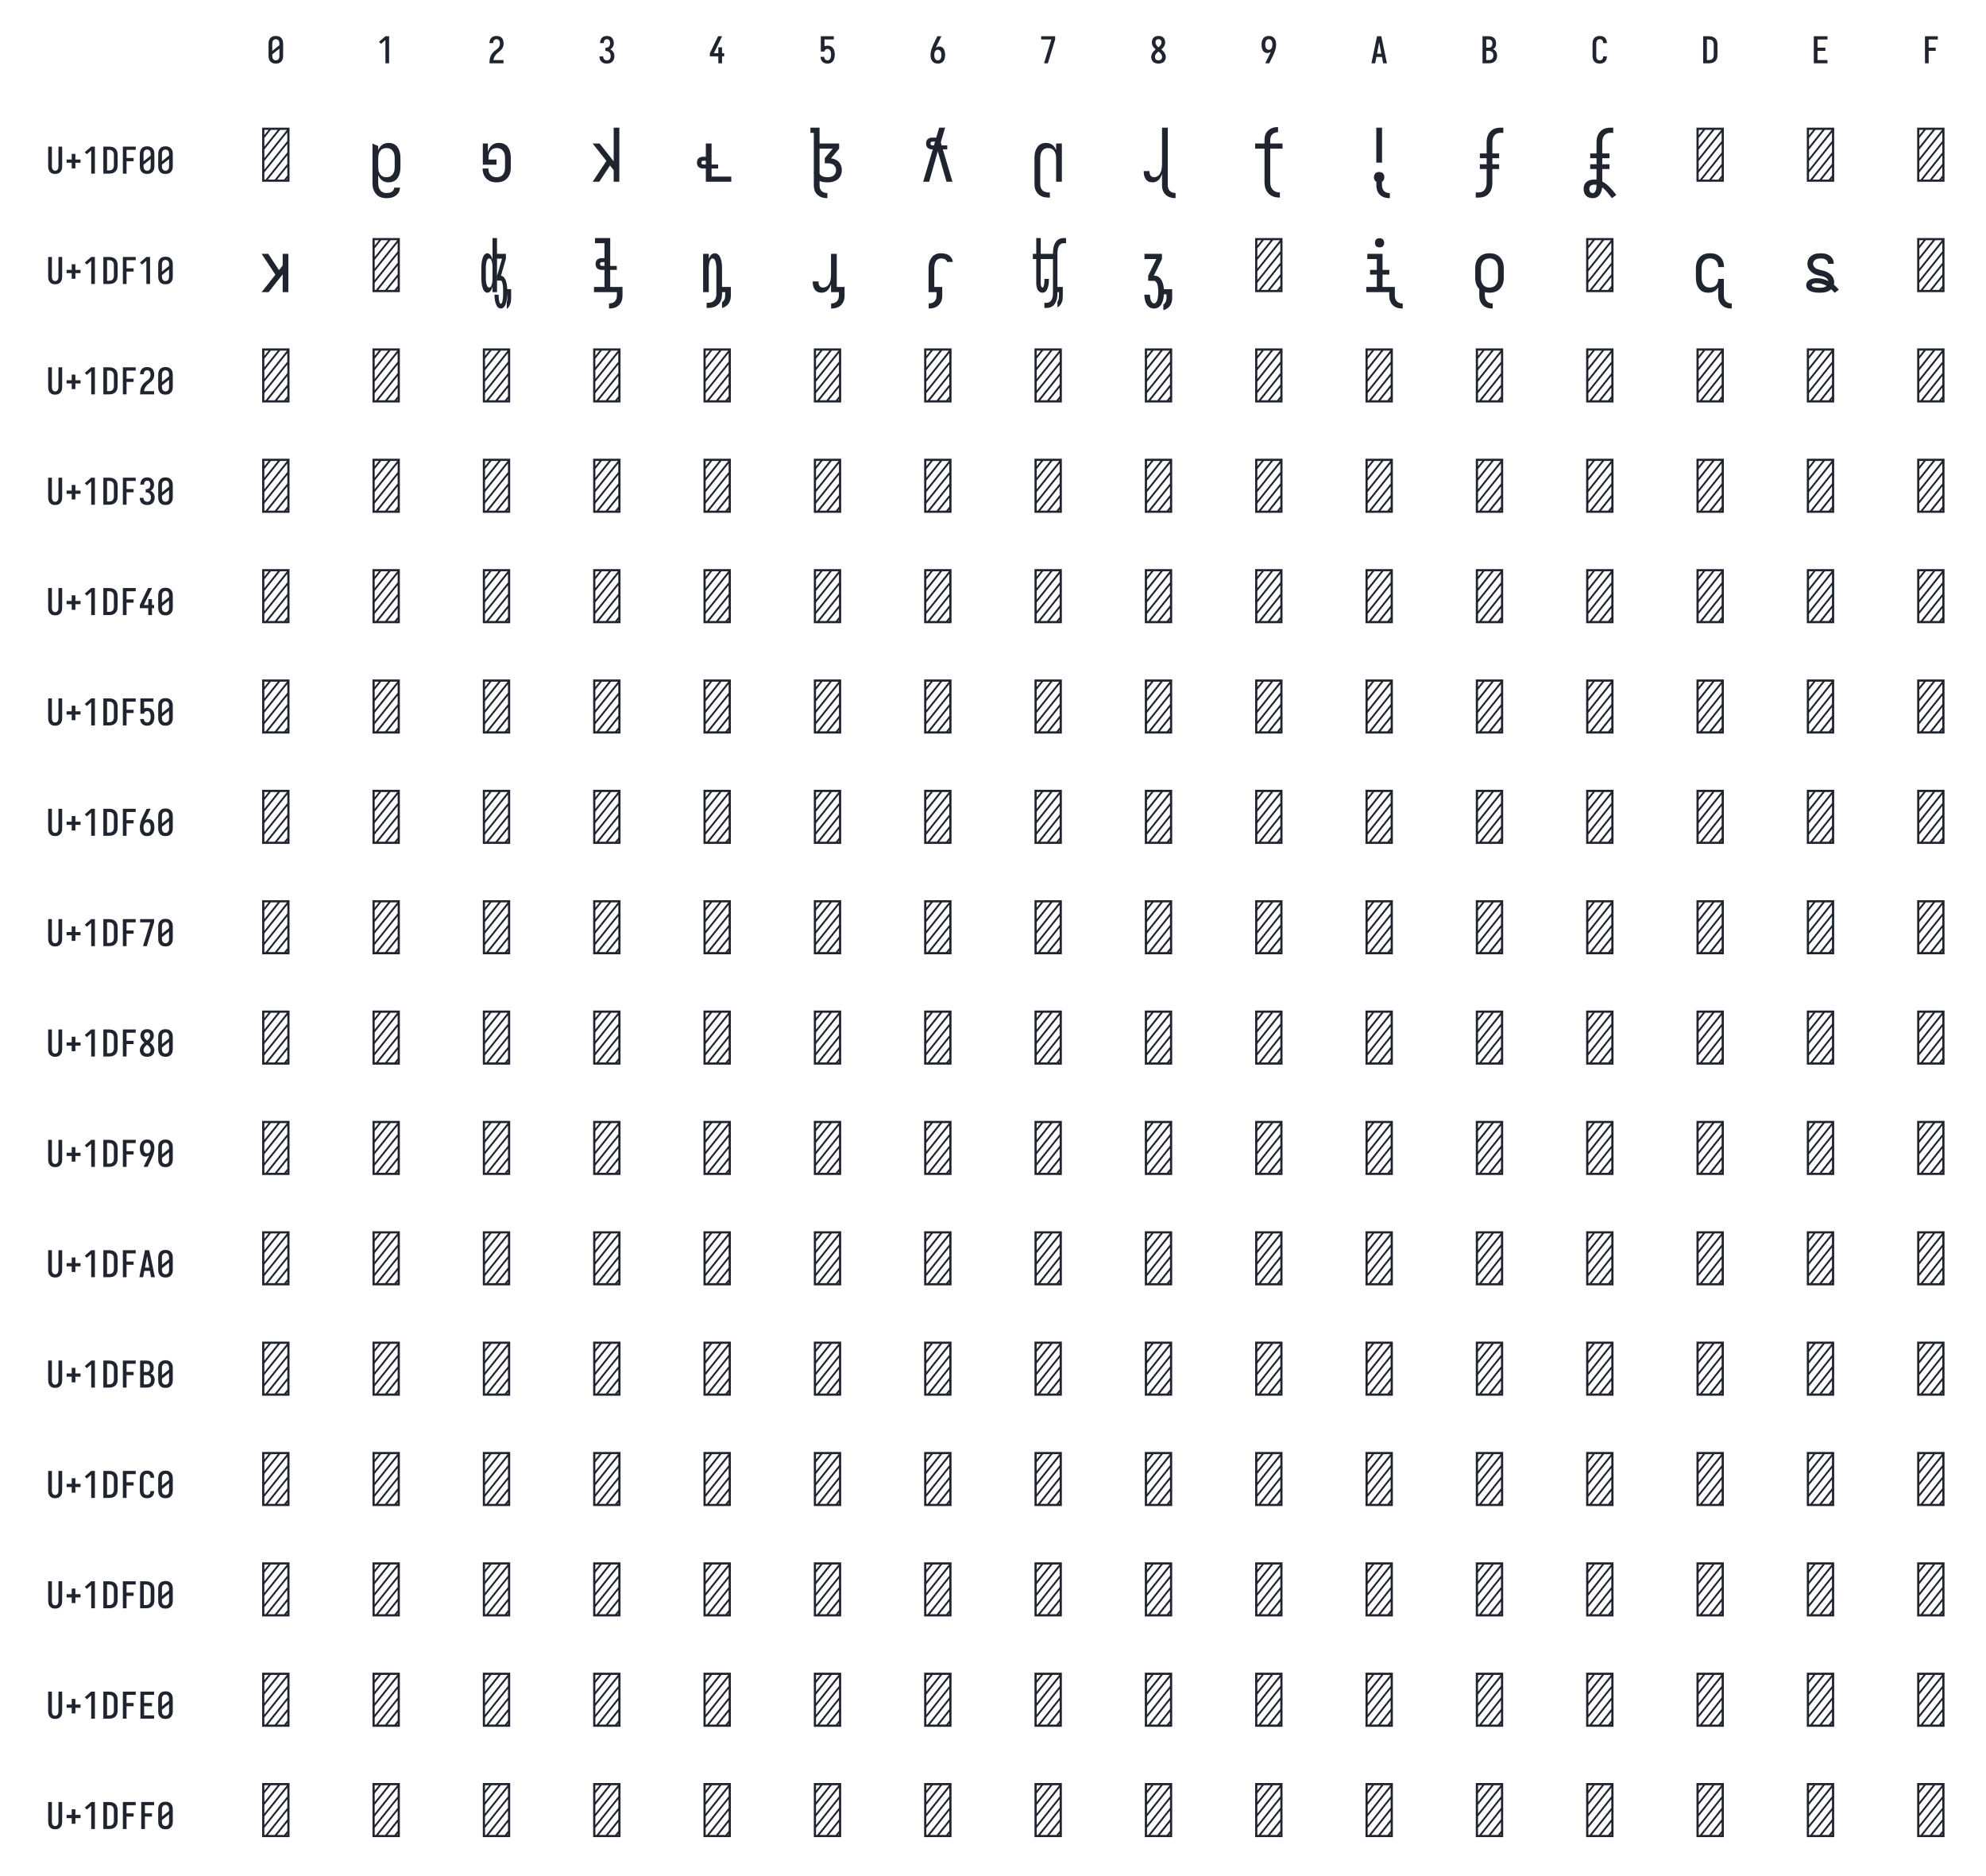 <?xml version="1.0" encoding="UTF-8" standalone="no"?>
<svg height="1224" viewBox="0 0 1296 1224" width="1296" xmlns="http://www.w3.org/2000/svg">
<defs>
<path d="M 250 8 Q 223 8 196 3 Q 169 -2 145 -15 Q 121 -28 102.5 -48.5 Q 84 -69 72.5 -94 Q 61 -119 56.5 -146 Q 52 -173 52 -200 L 52 -535 Q 52 -562 56.5 -589 Q 61 -616 72.5 -641 Q 84 -666 102.5 -686.5 Q 121 -707 145 -720 Q 169 -733 196 -738 Q 223 -743 250 -743 Q 277 -743 304 -738 Q 331 -733 355 -720 Q 379 -707 397.5 -686.5 Q 416 -666 427.5 -641 Q 439 -616 443.5 -589 Q 448 -562 448 -535 L 448 -200 Q 448 -173 443.5 -146 Q 439 -119 427.5 -94 Q 416 -69 397.5 -48.5 Q 379 -28 355 -15 Q 331 -2 304 3 Q 277 8 250 8 Z M 153 -337 L 347 -491 L 347 -535 Q 347 -557 342.5 -578.5 Q 338 -600 325.5 -618 Q 313 -636 292.5 -645.5 Q 272 -655 250 -655 Q 228 -655 207.5 -645.5 Q 187 -636 174.5 -618 Q 162 -600 157.5 -578.5 Q 153 -557 153 -535 Z M 250 -80 Q 272 -80 292.5 -89.5 Q 313 -99 325.5 -117 Q 338 -135 342.5 -156.5 Q 347 -178 347 -200 L 347 -398 L 153 -244 L 153 -200 Q 153 -178 157.5 -156.5 Q 162 -135 174.5 -117 Q 187 -99 207.5 -89.5 Q 228 -80 250 -80 Z " id="path1"/>
<path d="M 230 0 L 230 -631 L 110 -528 L 55 -584 L 230 -735 L 330 -735 L 330 0 Z " id="path2"/>
<path d="M 440 0 L 60 0 L 60 -1 Q 60 -27 61 -53.5 Q 62 -80 66 -106.5 Q 70 -133 77.5 -158.5 Q 85 -184 96.5 -207.5 Q 108 -231 123 -253 Q 138 -275 156 -294.5 Q 174 -314 194 -331 Q 214 -348 235.5 -364 Q 257 -380 277.5 -397 Q 298 -414 313 -435.5 Q 328 -457 335.5 -483 Q 343 -509 343 -535 Q 343 -557 339 -578 Q 335 -599 323.5 -617 Q 312 -635 292 -645 Q 272 -655 251 -655 Q 231 -655 212.5 -647.5 Q 194 -640 182 -625 Q 170 -610 164.5 -591 Q 159 -572 159 -552 L 159 -548 L 58 -548 L 58 -555 Q 58 -581 64 -605.5 Q 70 -630 81.5 -652.5 Q 93 -675 111.5 -693 Q 130 -711 152.5 -722.5 Q 175 -734 200.5 -738.5 Q 226 -743 251 -743 Q 278 -743 304.5 -737.5 Q 331 -732 354.5 -719 Q 378 -706 396 -685.5 Q 414 -665 424.5 -640.5 Q 435 -616 439.5 -589 Q 444 -562 444 -535 Q 444 -501 435 -468 Q 426 -435 407.5 -406 Q 389 -377 364 -353.5 Q 339 -330 312.5 -308.5 Q 286 -287 261 -264 Q 236 -241 216.5 -213 Q 197 -185 184 -153.5 Q 171 -122 166 -88 L 440 -88 Z " id="path3"/>
<path d="M 253 8 Q 227 8 201 4 Q 175 -0 151.5 -11.5 Q 128 -23 108.5 -40.5 Q 89 -58 76 -81 Q 63 -104 56.5 -129.5 Q 50 -155 50 -181 L 50 -187 L 151 -187 L 151 -184 Q 151 -163 157.5 -143 Q 164 -123 178 -108 Q 192 -93 212 -86.5 Q 232 -80 253 -80 Q 275 -80 296 -88.5 Q 317 -97 330.5 -114.5 Q 344 -132 349.5 -154 Q 355 -176 355 -198 Q 355 -217 351 -235.5 Q 347 -254 338.5 -271 Q 330 -288 316.5 -301 Q 303 -314 286 -322 Q 269 -330 250 -332 Q 231 -334 212 -334 L 212 -422 Q 229 -422 246 -424 Q 263 -426 278.5 -433 Q 294 -440 306 -452.5 Q 318 -465 325.5 -480.5 Q 333 -496 336 -513 Q 339 -530 339 -547 Q 339 -566 334.5 -585.5 Q 330 -605 319.5 -621 Q 309 -637 291 -646 Q 273 -655 253 -655 Q 234 -655 216.5 -647 Q 199 -639 187.5 -624 Q 176 -609 171.5 -590 Q 167 -571 167 -553 L 167 -548 L 66 -548 L 66 -556 Q 66 -581 71.5 -605.5 Q 77 -630 88 -652 Q 99 -674 117 -692.5 Q 135 -711 157 -722.5 Q 179 -734 203.5 -738.5 Q 228 -743 253 -743 Q 278 -743 303.5 -738 Q 329 -733 351 -721 Q 373 -709 390 -690 Q 407 -671 418 -648 Q 429 -625 434.5 -600 Q 440 -575 440 -550 Q 440 -524 434 -498.5 Q 428 -473 415.5 -450.5 Q 403 -428 384.5 -409.5 Q 366 -391 343 -379 Q 369 -368 390.5 -348.5 Q 412 -329 427 -304.5 Q 442 -280 449 -252 Q 456 -224 456 -196 Q 456 -168 450 -141.5 Q 444 -115 432 -91 Q 420 -67 401 -47 Q 382 -27 358 -14.5 Q 334 -2 307 3 Q 280 8 253 8 Z " id="path4"/>
<path d="M 282 0 L 282 -188 L 52 -188 L 52 -275 L 276 -735 L 385 -735 L 161 -275 L 282 -275 L 282 -435 L 382 -435 L 382 -275 L 440 -275 L 440 -188 L 382 -188 L 382 0 Z " id="path5"/>
<path d="M 252 8 Q 227 8 202.5 3.5 Q 178 -1 155.5 -12 Q 133 -23 115 -41 Q 97 -59 85 -80.5 Q 73 -102 66.5 -126.5 Q 60 -151 59 -176 L 159 -176 Q 161 -158 167 -139.5 Q 173 -121 185.5 -107 Q 198 -93 216 -86.5 Q 234 -80 252 -80 Q 269 -80 285 -87 Q 301 -94 312 -107 Q 323 -120 330 -135.5 Q 337 -151 340.5 -168 Q 344 -185 345.5 -202 Q 347 -219 347 -236 Q 347 -252 346 -269 Q 345 -286 341 -302 Q 337 -318 331 -334 Q 325 -350 314 -363 Q 303 -376 287.5 -383.5 Q 272 -391 256 -391 Q 240 -391 224.5 -387 Q 209 -383 196 -373.5 Q 183 -364 176 -349.5 Q 169 -335 168 -319 L 68 -319 L 68 -735 L 421 -735 L 421 -647 L 168 -647 L 168 -464 Q 189 -472 211 -475 Q 233 -478 256 -478 Q 285 -478 313.5 -470.5 Q 342 -463 365.5 -445.5 Q 389 -428 405.5 -403 Q 422 -378 431.5 -350.5 Q 441 -323 444.5 -294 Q 448 -265 448 -235 Q 448 -206 444 -176.5 Q 440 -147 430.5 -119 Q 421 -91 404 -66.5 Q 387 -42 363.5 -24.5 Q 340 -7 311 0.5 Q 282 8 252 8 Z " id="path6"/>
<path d="M 250 8 Q 221 8 192.5 1.5 Q 164 -5 140 -21 Q 116 -37 98.5 -60.5 Q 81 -84 70.5 -111 Q 60 -138 56 -166.5 Q 52 -195 52 -224 Q 52 -268 60 -311 Q 68 -354 81.5 -395.5 Q 95 -437 113 -477 Q 131 -517 150 -556 L 238 -735 L 347 -735 L 240 -517 Q 228 -493 216.5 -468.5 Q 205 -444 195 -419 Q 214 -438 239 -447 Q 264 -456 291 -456 Q 317 -456 342.5 -447 Q 368 -438 386.5 -419.5 Q 405 -401 417 -377.5 Q 429 -354 436 -328.5 Q 443 -303 445.5 -276.5 Q 448 -250 448 -224 Q 448 -195 444 -166.5 Q 440 -138 429.5 -111 Q 419 -84 401.5 -60.5 Q 384 -37 360 -21 Q 336 -5 307.5 1.5 Q 279 8 250 8 Z M 250 -80 Q 266 -80 282 -85.5 Q 298 -91 309.5 -102.5 Q 321 -114 328.5 -129 Q 336 -144 340 -159.5 Q 344 -175 345.5 -191.5 Q 347 -208 347 -224 Q 347 -240 345.5 -256.5 Q 344 -273 340 -289 Q 336 -305 328.5 -319.5 Q 321 -334 309.5 -345.5 Q 298 -357 282 -362.5 Q 266 -368 250 -368 Q 235 -368 221 -363.5 Q 207 -359 195.5 -349.5 Q 184 -340 176.5 -327.5 Q 169 -315 164 -301 Q 159 -287 156.5 -272.5 Q 154 -258 153 -243 L 153 -224 Q 153 -208 154.5 -191.5 Q 156 -175 160 -159.5 Q 164 -144 171.5 -129 Q 179 -114 190.5 -102.5 Q 202 -91 218 -85.5 Q 234 -80 250 -80 Z " id="path7"/>
<path d="M 242 0 L 138 0 L 336 -647 L 60 -647 L 60 -735 L 440 -735 L 440 -647 Z " id="path8"/>
<path d="M 250 8 Q 225 8 200 4 Q 175 -0 152 -10 Q 129 -20 109.5 -37 Q 90 -54 77.5 -75.5 Q 65 -97 58.5 -121.5 Q 52 -146 52 -172 Q 52 -203 62 -232.5 Q 72 -262 88.5 -288 Q 105 -314 127 -336 Q 149 -358 174 -378 Q 152 -396 132.5 -417 Q 113 -438 98.5 -462.5 Q 84 -487 76 -514.5 Q 68 -542 68 -570 Q 68 -594 73.5 -617 Q 79 -640 90.5 -661 Q 102 -682 119.5 -698.5 Q 137 -715 158 -725 Q 179 -735 202.5 -739 Q 226 -743 250 -743 Q 274 -743 297.5 -739 Q 321 -735 342 -725 Q 363 -715 380.5 -698.5 Q 398 -682 409.5 -661 Q 421 -640 426.5 -617 Q 432 -594 432 -570 Q 432 -542 424 -514.5 Q 416 -487 401.5 -462.5 Q 387 -438 367.5 -417 Q 348 -396 326 -378 Q 351 -358 373 -336 Q 395 -314 411.5 -288 Q 428 -262 438 -232.5 Q 448 -203 448 -172 Q 448 -146 441.5 -121.5 Q 435 -97 422.5 -75.5 Q 410 -54 390.5 -37 Q 371 -20 348 -10 Q 325 -0 300 4 Q 275 8 250 8 Z M 250 -435 Q 266 -447 280.5 -461.5 Q 295 -476 306.5 -493 Q 318 -510 325 -529.5 Q 332 -549 332 -569 Q 332 -586 326.5 -602.5 Q 321 -619 310 -631.5 Q 299 -644 283 -649.5 Q 267 -655 250 -655 Q 233 -655 217 -649.5 Q 201 -644 190 -631.5 Q 179 -619 173.5 -602.5 Q 168 -586 168 -569 Q 168 -549 175 -529.5 Q 182 -510 193.5 -493 Q 205 -476 219.5 -461.5 Q 234 -447 250 -435 Z M 250 -80 Q 269 -80 287.5 -85.5 Q 306 -91 320 -104 Q 334 -117 340.5 -135.5 Q 347 -154 347 -173 Q 347 -196 338.5 -217.5 Q 330 -239 316.5 -257.5 Q 303 -276 285.5 -291 Q 268 -306 250 -320 Q 232 -306 214.5 -291 Q 197 -276 183.5 -257.5 Q 170 -239 161.5 -217.5 Q 153 -196 153 -173 Q 153 -154 159.5 -135.5 Q 166 -117 180 -104 Q 194 -91 212.5 -85.5 Q 231 -80 250 -80 Z " id="path9"/>
<path d="M 262 0 L 153 0 L 260 -218 Q 272 -242 283.5 -266.5 Q 295 -291 305 -316 Q 286 -297 261 -288 Q 236 -279 209 -279 Q 183 -279 157.5 -288 Q 132 -297 113.5 -315.5 Q 95 -334 83 -357.5 Q 71 -381 64 -406.5 Q 57 -432 54.5 -458.5 Q 52 -485 52 -511 Q 52 -540 56 -568.5 Q 60 -597 70.5 -624 Q 81 -651 98.5 -674.5 Q 116 -698 140 -714 Q 164 -730 192.5 -736.5 Q 221 -743 250 -743 Q 279 -743 307.5 -736.5 Q 336 -730 360 -714 Q 384 -698 401.5 -674.5 Q 419 -651 429.5 -624 Q 440 -597 444 -568.5 Q 448 -540 448 -511 Q 448 -467 440 -424 Q 432 -381 418.5 -339.5 Q 405 -298 387 -258 Q 369 -218 350 -179 Z M 250 -367 Q 265 -367 279 -371.5 Q 293 -376 304.5 -385.5 Q 316 -395 323.5 -407.5 Q 331 -420 336 -434 Q 341 -448 343.5 -462.5 Q 346 -477 347 -492 L 347 -511 Q 347 -527 345.5 -543.5 Q 344 -560 340 -575.5 Q 336 -591 328.5 -606 Q 321 -621 309.5 -632.5 Q 298 -644 282 -649.5 Q 266 -655 250 -655 Q 234 -655 218 -649.5 Q 202 -644 190.5 -632.5 Q 179 -621 171.5 -606 Q 164 -591 160 -575.5 Q 156 -560 154.5 -543.5 Q 153 -527 153 -511 Q 153 -495 154.5 -478.5 Q 156 -462 160 -446 Q 164 -430 171.5 -415.5 Q 179 -401 190.5 -389.5 Q 202 -378 218 -372.5 Q 234 -367 250 -367 Z " id="path10"/>
<path d="M 39 0 L 192 -735 L 308 -735 L 461 0 L 358 0 L 326 -172 L 174 -172 L 142 0 Z M 309 -260 L 265 -490 Q 262 -511 258 -531.5 Q 254 -552 250 -572 Q 246 -552 242 -531.5 Q 238 -511 235 -490 L 191 -260 Z " id="path11"/>
<path d="M 60 0 L 60 -735 L 234 -735 Q 261 -735 287 -730.5 Q 313 -726 336 -714 Q 359 -702 377.5 -682.5 Q 396 -663 408 -639.5 Q 420 -616 424.5 -590 Q 429 -564 429 -538 Q 429 -515 425 -492 Q 421 -469 410.5 -448.5 Q 400 -428 383.5 -411 Q 367 -394 347 -383 Q 372 -373 393.5 -355.5 Q 415 -338 429.5 -314.5 Q 444 -291 450 -264 Q 456 -237 456 -210 Q 456 -181 450 -152.5 Q 444 -124 430 -98.5 Q 416 -73 394.5 -53.5 Q 373 -34 347 -21.5 Q 321 -9 292 -4.5 Q 263 -0 234 0 Z M 161 -424 L 234 -424 Q 255 -424 274.5 -432.5 Q 294 -441 306.5 -457.5 Q 319 -474 324 -494.5 Q 329 -515 329 -536 Q 329 -557 324 -577.5 Q 319 -598 306.5 -614.5 Q 294 -631 274.5 -639 Q 255 -647 234 -647 L 161 -647 Z M 161 -88 L 234 -88 Q 251 -88 267 -91 Q 283 -94 297.5 -101.5 Q 312 -109 323.5 -121 Q 335 -133 342.5 -148 Q 350 -163 352.5 -179 Q 355 -195 355 -212 Q 355 -228 352.5 -244.5 Q 350 -261 343 -276 Q 336 -291 324.5 -303 Q 313 -315 298 -322.5 Q 283 -330 267 -333 Q 251 -336 234 -336 L 161 -336 Z " id="path12"/>
<path d="M 247 8 Q 220 8 193 2.5 Q 166 -3 142.5 -16 Q 119 -29 101 -49.5 Q 83 -70 72 -94.5 Q 61 -119 56.5 -146 Q 52 -173 52 -200 L 52 -535 Q 52 -562 56.5 -589 Q 61 -616 72 -640.5 Q 83 -665 101 -685.5 Q 119 -706 142.5 -719 Q 166 -732 193 -737.5 Q 220 -743 247 -743 Q 273 -743 298 -738.5 Q 323 -734 346 -723 Q 369 -712 387.5 -694 Q 406 -676 418 -653.5 Q 430 -631 436 -606 Q 442 -581 442 -555 L 442 -548 L 341 -548 L 341 -552 Q 341 -572 335.5 -591.5 Q 330 -611 317.5 -626 Q 305 -641 286 -648 Q 267 -655 247 -655 Q 225 -655 205 -645.5 Q 185 -636 173 -618 Q 161 -600 157 -578.5 Q 153 -557 153 -535 L 153 -200 Q 153 -178 157 -156.5 Q 161 -135 173 -117 Q 185 -99 205 -89.5 Q 225 -80 247 -80 Q 267 -80 286 -87 Q 305 -94 317.5 -109 Q 330 -124 335.5 -143.5 Q 341 -163 341 -183 L 341 -187 L 442 -187 L 442 -180 Q 442 -154 436 -129 Q 430 -104 418 -81.5 Q 406 -59 387.5 -41 Q 369 -23 346 -12 Q 323 -1 298 3.5 Q 273 8 247 8 Z " id="path13"/>
<path d="M 60 0 L 60 -735 L 219 -735 Q 249 -735 279 -730 Q 309 -725 336.5 -712 Q 364 -699 386 -678.5 Q 408 -658 422 -631.5 Q 436 -605 442 -575 Q 448 -545 448 -515 L 448 -220 Q 448 -190 442 -160 Q 436 -130 422 -103.5 Q 408 -77 386 -56.5 Q 364 -36 336.5 -23 Q 309 -10 279 -5 Q 249 -0 219 0 Z M 161 -88 L 219 -88 Q 237 -88 254 -91 Q 271 -94 286.5 -102.5 Q 302 -111 314 -124 Q 326 -137 333.5 -152.5 Q 341 -168 344 -185.5 Q 347 -203 347 -220 L 347 -515 Q 347 -532 344 -549.5 Q 341 -567 333.5 -582.5 Q 326 -598 314 -611 Q 302 -624 286.5 -632.5 Q 271 -641 254 -644 Q 237 -647 219 -647 L 161 -647 Z " id="path14"/>
<path d="M 68 0 L 68 -735 L 440 -735 L 440 -647 L 169 -647 L 169 -426 L 383 -426 L 383 -338 L 169 -338 L 169 -88 L 440 -88 L 440 0 Z " id="path15"/>
<path d="M 91 0 L 91 -735 L 440 -735 L 440 -647 L 191 -647 L 191 -426 L 383 -426 L 383 -338 L 191 -338 L 191 0 Z " id="path16"/>
<path d="M 250 8 Q 223 8 196.5 2.5 Q 170 -3 147 -16.5 Q 124 -30 106.5 -50.5 Q 89 -71 78.5 -95.5 Q 68 -120 64 -146.5 Q 60 -173 60 -200 L 60 -735 L 161 -735 L 161 -200 Q 161 -186 162.5 -172 Q 164 -158 168 -144.5 Q 172 -131 179.5 -118.5 Q 187 -106 197.5 -97 Q 208 -88 222 -84 Q 236 -80 250 -80 Q 264 -80 278 -84 Q 292 -88 302.5 -97 Q 313 -106 320.5 -118.5 Q 328 -131 332 -144.5 Q 336 -158 337.5 -172 Q 339 -186 339 -200 L 339 -735 L 440 -735 L 440 -200 Q 440 -173 436 -146.5 Q 432 -120 421.5 -95.5 Q 411 -71 393.5 -50.5 Q 376 -30 353 -16.5 Q 330 -3 303.5 2.5 Q 277 8 250 8 Z " id="path17"/>
<path d="M 300 -143 L 200 -143 L 200 -296 L 60 -296 L 60 -384 L 200 -384 L 200 -537 L 300 -537 L 300 -384 L 440 -384 L 440 -296 L 300 -296 Z " id="path18"/>
<path d="M 64 0 L 64 -735 L 436 -735 L 436 0 Z M 94 -321 L 401 -705 L 308 -705 L 94 -438 Z M 94 -478 L 276 -705 L 182 -705 L 94 -595 Z M 94 -634 L 151 -705 L 94 -705 Z M 94 -165 L 406 -554 L 406 -671 L 94 -282 Z M 94 -30 L 111 -30 L 406 -398 L 406 -515 L 94 -126 Z M 143 -30 L 236 -30 L 406 -242 L 406 -359 Z M 268 -30 L 362 -30 L 406 -85 L 406 -202 Z M 393 -30 L 406 -30 L 406 -46 Z " id="path19"/>
<path d="M 252 223 Q 226 223 199.5 217.5 Q 173 212 150 198.5 Q 127 185 110 164 Q 93 143 82.5 119 Q 72 95 68 68.5 Q 64 42 64 15 L 64 -520 L 142 -485 L 142 -428 Q 150 -450 163.5 -469 Q 177 -488 196 -502 Q 215 -516 238 -522 Q 261 -528 284 -528 Q 309 -528 333.5 -521 Q 358 -514 377 -499 Q 396 -484 409.5 -462.5 Q 423 -441 430.5 -417.5 Q 438 -394 441 -369.5 Q 444 -345 444 -320 L 444 -200 Q 444 -175 441 -150.5 Q 438 -126 430.5 -102.5 Q 423 -79 409.5 -57.5 Q 396 -36 377 -21 Q 358 -6 333.5 1 Q 309 8 284 8 Q 261 8 238 2 Q 215 -4 196 -18 Q 177 -32 163.5 -51 Q 150 -70 142 -92 L 142 15 Q 142 32 144 48.5 Q 146 65 151.5 81 Q 157 97 166.5 111 Q 176 125 189.5 134.5 Q 203 144 219.5 148.5 Q 236 153 252 153 Q 271 153 289 150 Q 307 147 322.5 138 Q 338 129 349 113.5 Q 360 98 360 80 L 438 80 Q 437 102 430 123 Q 423 144 409.5 161 Q 396 178 377.5 190.5 Q 359 203 338.5 210.5 Q 318 218 296 220.5 Q 274 223 252 223 Z M 254 -62 Q 271 -62 287.5 -66 Q 304 -70 317.5 -80 Q 331 -90 341 -104 Q 351 -118 356.5 -134 Q 362 -150 364 -166.5 Q 366 -183 366 -200 L 366 -320 Q 366 -337 364 -353.5 Q 362 -370 356.5 -386 Q 351 -402 341 -416 Q 331 -430 317.5 -440 Q 304 -450 287.5 -454 Q 271 -458 254 -458 Q 237 -458 220.5 -454 Q 204 -450 190.5 -440 Q 177 -430 167 -416 Q 157 -402 151.5 -386 Q 146 -370 144 -353.5 Q 142 -337 142 -320 L 142 -200 Q 142 -183 144 -166.5 Q 146 -150 151.5 -134 Q 157 -118 167 -104 Q 177 -90 190.5 -80 Q 204 -70 220.5 -66 Q 237 -62 254 -62 Z " id="path20"/>
<path d="M 253 8 Q 239 8 224.5 7 Q 210 6 196 3 Q 182 0 168.5 -5.5 Q 155 -11 143 -18.5 Q 131 -26 120 -35.5 Q 109 -45 100 -56 Q 91 -67 84.5 -79.5 Q 78 -92 73 -105.5 Q 68 -119 65 -135.5 Q 62 -152 62 -162 L 62 -180 L 140 -180 L 140 -176 Q 140 -162 142.5 -148 Q 145 -134 151 -121 Q 157 -108 166.5 -97 Q 176 -86 188 -78.5 Q 200 -71 216 -66.5 Q 232 -62 242 -62 L 253 -62 Q 269 -62 284 -65.5 Q 299 -69 312.5 -76.5 Q 326 -84 336 -96 Q 346 -108 352.5 -122 Q 359 -136 362.5 -154 Q 366 -172 366 -183 L 366 -325 Q 366 -334 365.5 -343.5 Q 365 -353 363.5 -362.5 Q 362 -372 359 -381 Q 356 -390 352 -398.5 Q 348 -407 342.5 -415 Q 337 -423 330.5 -429.5 Q 324 -436 316 -441.5 Q 308 -447 299 -450 Q 290 -453 279 -455.5 Q 268 -458 262 -458 L 254 -458 Q 245 -458 235.5 -456.5 Q 226 -455 216.5 -452.5 Q 207 -450 199 -445.5 Q 191 -441 184 -435 Q 177 -429 171 -421.5 Q 165 -414 160 -406 Q 155 -398 151.5 -389 Q 148 -380 146 -371 Q 144 -362 143 -351 Q 142 -340 142 -334 L 142 -302 L 250 -302 L 250 -232 L 64 -232 L 64 -520 L 133 -520 L 133 -404 Q 137 -420 144 -435.5 Q 151 -451 160 -464.5 Q 169 -478 181 -490 Q 193 -502 207.5 -510 Q 222 -518 241 -523 Q 260 -528 271 -528 L 284 -528 Q 298 -528 312 -526 Q 326 -524 339.5 -519.5 Q 353 -515 365 -508 Q 377 -501 387.5 -491.5 Q 398 -482 406 -470 Q 414 -458 420.5 -445.5 Q 427 -433 431 -420 Q 435 -407 438 -393 Q 441 -379 442.5 -362.5 Q 444 -346 444 -337 L 444 -195 Q 444 -180 443 -164.5 Q 442 -149 439 -134 Q 436 -119 430.5 -105 Q 425 -91 417.5 -78 Q 410 -65 400 -53 Q 390 -41 378.5 -31.5 Q 367 -22 353.5 -14.5 Q 340 -7 326 -2.5 Q 312 2 294 5 Q 276 8 266 8 Z " id="path21"/>
<path d="M 57 0 L 244 -283 L 57 -520 L 152 -520 L 343 -278 L 343 -735 L 420 -735 L 420 0 L 343 0 L 343 -158 L 293 -221 L 147 0 Z " id="path22"/>
<path d="M 96 0 L 96 -520 L 174 -520 L 174 -70 L 442 -70 L 442 0 Z M 263 -180 L 61 -180 Q 44 -180 27.5 -184.5 Q 11 -189 -1.5 -200 Q -14 -211 -19.5 -227 Q -25 -243 -25 -260 Q -25 -277 -19.5 -293 Q -14 -309 -1.5 -320 Q 11 -331 27.5 -335.5 Q 44 -340 61 -340 L 135 -340 L 135 -286 L 61 -286 Q 56 -286 50.5 -284.5 Q 45 -283 41.5 -279 Q 38 -275 36.5 -270 Q 35 -265 35 -260 Q 35 -255 36.5 -250 Q 38 -245 41.5 -241 Q 45 -237 50.5 -235.5 Q 56 -234 61 -234 L 263 -234 Z " id="path23"/>
<path d="M 248 223 Q 234 223 220 221.5 Q 206 220 192.5 217.5 Q 179 215 166 210 Q 153 205 141 198 Q 129 191 118.5 181.5 Q 108 172 99 161.5 Q 90 151 83.5 138.5 Q 77 126 73 113 Q 69 100 66.5 83.5 Q 64 67 64 58 L 64 -105 Q 63 -110 62.5 -115.5 Q 62 -121 62 -125 L 62 -127 L 64 -127 L 64 -665 L 18 -665 L 18 -735 L 142 -735 L 142 -520 L 408 -520 L 408 -450 L 298 -318 Q 317 -316 335 -310.5 Q 353 -305 369.5 -296 Q 386 -287 399.5 -274 Q 413 -261 422.5 -245 Q 432 -229 438 -207.5 Q 444 -186 444 -174 L 444 -159 Q 444 -145 442.5 -131.5 Q 441 -118 437 -104.5 Q 433 -91 426.5 -79 Q 420 -67 411.5 -56 Q 403 -45 392.5 -36 Q 382 -27 370.5 -20 Q 359 -13 346 -8 Q 333 -3 319.5 0.5 Q 306 4 290 6 Q 274 8 265 8 L 253 8 Q 245 8 236.5 7.5 Q 228 7 219.5 6.5 Q 211 6 202.5 5 Q 194 4 184.5 2 Q 175 0 167.5 -2 Q 160 -4 155 -6 L 142 -12 L 142 46 Q 142 59 144 72.5 Q 146 86 151.5 98.5 Q 157 111 166 121 Q 175 131 186 138 Q 197 145 212.5 149 Q 228 153 237 153 L 248 153 Z M 245 -62 L 253 -62 Q 266 -62 279 -64 Q 292 -66 305 -70 Q 318 -74 328.5 -81.5 Q 339 -89 347 -99.5 Q 355 -110 360.5 -124.5 Q 366 -139 366 -148 L 366 -159 Q 366 -167 365 -175 Q 364 -183 361.5 -190.5 Q 359 -198 354.5 -205 Q 350 -212 345 -218 Q 340 -224 333.5 -229 Q 327 -234 319.5 -237.5 Q 312 -241 304.5 -243.5 Q 297 -246 289 -247.5 Q 281 -249 271.5 -250 Q 262 -251 257 -251 L 213 -251 L 213 -321 L 321 -450 L 142 -450 L 142 -114 Q 145 -104 151.5 -96 Q 158 -88 166.5 -82.5 Q 175 -77 184.5 -73 Q 194 -69 204 -66.5 Q 214 -64 226 -63 Q 238 -62 245 -62 Z " id="path24"/>
<path d="M 51 0 L 181 -440 L 176 -440 Q 159 -440 142.5 -444.5 Q 126 -449 113.5 -460 Q 101 -471 95.5 -487 Q 90 -503 90 -520 Q 90 -537 95.5 -553 Q 101 -569 113.5 -580 Q 126 -591 142.5 -595.5 Q 159 -600 176 -600 L 228 -600 L 268 -735 L 349 -735 Q 346 -726 343.5 -717.5 Q 341 -709 338.5 -700 Q 336 -691 333 -681.5 Q 330 -672 327 -661.5 Q 324 -651 321.5 -643 Q 319 -635 318 -629 L 313 -614 L 290 -535 L 302 -494 L 378 -494 L 378 -440 L 318 -440 L 449 0 L 368 0 L 249 -415 L 132 0 Z M 176 -494 L 197 -494 L 212 -546 L 176 -546 Q 171 -546 166 -544.5 Q 161 -543 157 -539 Q 153 -535 151.5 -530 Q 150 -525 150 -520 Q 150 -515 151.5 -510 Q 153 -505 157 -501 Q 161 -497 166 -495.5 Q 171 -494 176 -494 Z " id="path25"/>
<path d="M 252 215 Q 227 215 202 210.5 Q 177 206 154.5 195 Q 132 184 114 166 Q 96 148 84.5 126 Q 73 104 68.5 79 Q 64 54 64 29 L 64 -320 Q 64 -344 66.5 -368.5 Q 69 -393 76.5 -416.5 Q 84 -440 97 -461.5 Q 110 -483 128.5 -498.5 Q 147 -514 171 -521 Q 195 -528 220 -528 Q 242 -528 264.5 -522 Q 287 -516 305.5 -502.5 Q 324 -489 337 -469.5 Q 350 -450 358 -429 L 358 -520 L 436 -520 L 436 0 L 358 0 L 358 -320 Q 358 -337 356 -353.5 Q 354 -370 349 -385.5 Q 344 -401 334.5 -415 Q 325 -429 312 -439 Q 299 -449 283 -453.5 Q 267 -458 250 -458 Q 233 -458 217 -453.5 Q 201 -449 188 -439 Q 175 -429 165.5 -415 Q 156 -401 151 -385.5 Q 146 -370 144 -353.5 Q 142 -337 142 -320 L 142 29 Q 142 52 148 74 Q 154 96 169.5 113 Q 185 130 207 137.5 Q 229 145 252 145 L 273 145 L 273 215 Z " id="path26"/>
<path d="M 482 223 Q 458 223 434 219 Q 410 215 388 204.5 Q 366 194 348 177.5 Q 330 161 318.5 139.5 Q 307 118 302.5 94 Q 298 70 298 46 L 298 -108 Q 291 -86 280.5 -65 Q 270 -44 254 -27 Q 238 -10 216 -1 Q 194 8 171 8 Q 152 8 133.5 3.5 Q 115 -1 100 -11.5 Q 85 -22 75 -38 Q 65 -54 59 -71.5 Q 53 -89 51 -107.5 Q 49 -126 49 -145 L 127 -145 Q 127 -130 129.5 -115.5 Q 132 -101 139.5 -88 Q 147 -75 160.5 -68.5 Q 174 -62 189 -62 Q 209 -62 227.5 -70.5 Q 246 -79 258.5 -94 Q 271 -109 279 -127.5 Q 287 -146 291 -165.5 Q 295 -185 296.5 -205 Q 298 -225 298 -244 L 298 -735 L 376 -735 L 376 46 Q 376 67 382.5 88 Q 389 109 404 124.5 Q 419 140 440 146.5 Q 461 153 482 153 Z " id="path27"/>
<path d="M 191 -566 Q 191 -590 195.5 -614 Q 200 -638 211.5 -659.5 Q 223 -681 241 -697.5 Q 259 -714 281 -724.5 Q 303 -735 327 -739 Q 351 -743 375 -743 L 375 -673 Q 353 -673 332.5 -666.5 Q 312 -660 296.5 -644.5 Q 281 -629 275 -608 Q 269 -587 269 -566 Z M 400 215 Q 371 215 343 210 Q 315 205 289.5 192 Q 264 179 244 158 Q 224 137 212 111 Q 200 85 195.5 56.5 Q 191 28 191 0 L 191 -450 L 64 -450 L 64 -520 L 191 -520 L 191 -566 L 269 -566 L 269 -520 L 436 -520 L 436 -450 L 269 -450 L 269 0 Q 269 19 271.5 37.5 Q 274 56 281 73 Q 288 90 300.5 104.5 Q 313 119 329 128.5 Q 345 138 363 141.5 Q 381 145 400 145 Z " id="path28"/>
<path d="M 211 -260 L 211 -735 L 289 -735 L 289 -260 Z M 395 223 Q 371 223 347 219 Q 323 215 301 205 Q 279 195 261 178 Q 243 161 232 139.5 Q 221 118 216.5 94.5 Q 212 71 212 46 L 212 0 Q 204 -4 198 -10 Q 192 -16 188 -23.5 Q 184 -31 181.5 -40.5 Q 179 -50 179 -56 L 179 -63 Q 179 -72 181 -80.5 Q 183 -89 186.5 -97 Q 190 -105 196 -112 Q 202 -119 209.5 -123.5 Q 217 -128 227 -130.5 Q 237 -133 243 -133 L 250 -133 Q 259 -133 267.5 -131.5 Q 276 -130 284.5 -126.5 Q 293 -123 299.5 -117 Q 306 -111 310.5 -103.5 Q 315 -96 317.5 -86 Q 320 -76 320 -70 L 320 -63 Q 320 -53 318.5 -44 Q 317 -35 313 -27 Q 309 -19 303 -11.5 Q 297 -4 288 0 L 288 46 Q 288 68 294.5 89 Q 301 110 316 125.5 Q 331 141 352 147.5 Q 373 154 395 154 Z " id="path29"/>
<path d="M 101 215 L 63 215 L 63 145 L 101 145 Q 117 145 133 141 Q 149 137 163 128 Q 177 119 186.5 105 Q 196 91 201.5 75.5 Q 207 60 209 44 Q 211 28 211 11 L 211 -531 Q 211 -558 215 -584 Q 219 -610 229.5 -634 Q 240 -658 257.5 -678.5 Q 275 -699 298 -712 Q 321 -725 347 -730 Q 373 -735 399 -735 L 438 -735 L 438 -665 L 399 -665 Q 383 -665 367 -661 Q 351 -657 337 -648 Q 323 -639 313.5 -625 Q 304 -611 298.5 -595.5 Q 293 -580 291 -564 Q 289 -548 289 -531 L 289 11 Q 289 38 285 64 Q 281 90 270.5 114 Q 260 138 242.5 158.5 Q 225 179 202 192 Q 179 205 153 210 Q 127 215 101 215 Z M 119 -320 L 119 -385 L 381 -385 L 381 -320 Z M 119 -173 L 119 -238 L 381 -238 L 381 -173 Z " id="path30"/>
<path d="M 414 223 Q 399 204 384 184 Q 369 164 353 145 Q 337 126 319.5 108 Q 302 90 282 76 Q 280 94 276 111.5 Q 272 129 265 145.5 Q 258 162 247.5 177 Q 237 192 222.5 202.5 Q 208 213 190.5 218 Q 173 223 155 223 Q 130 223 105.5 215.5 Q 81 208 63 190 Q 45 172 37.5 147.5 Q 30 123 30 98 Q 30 79 34 61 Q 38 43 47.5 27.5 Q 57 12 71.5 0.5 Q 86 -11 103 -18 Q 120 -25 138 -27.5 Q 156 -30 174 -30 Q 182 -30 190 -29.5 Q 198 -29 205 -28 L 205 -531 Q 205 -558 209 -584 Q 213 -610 223.5 -634 Q 234 -658 251.5 -678.5 Q 269 -699 292 -712 Q 315 -725 341 -730 Q 367 -735 393 -735 L 432 -735 L 432 -665 L 393 -665 Q 377 -665 361 -661 Q 345 -657 331 -648 Q 317 -639 307.5 -625 Q 298 -611 292.5 -595.5 Q 287 -580 285 -564 Q 283 -548 283 -531 L 283 -3 Q 313 12 339 33 Q 365 54 388.5 78 Q 412 102 433 128 Q 454 154 474 180 Z M 155 154 Q 166 154 175 146.5 Q 184 139 189.5 129 Q 195 119 197.5 108.5 Q 200 98 202 87 Q 204 76 204.5 64.5 Q 205 53 205 42 Q 198 40 190 39.5 Q 182 39 174 39 Q 162 39 149 42 Q 136 45 126 53 Q 116 61 111.5 73 Q 107 85 107 98 Q 107 108 109.5 118.5 Q 112 129 118.5 137 Q 125 145 134.5 149.5 Q 144 154 155 154 Z M 119 -320 L 119 -385 L 381 -385 L 381 -320 Z M 119 -173 L 119 -238 L 381 -238 L 381 -173 Z " id="path31"/>
<path d="M 57 0 L 244 -237 L 57 -520 L 147 -520 L 293 -299 L 343 -362 L 343 -520 L 420 -520 L 420 0 L 343 0 L 343 -242 L 152 0 Z " id="path32"/>
<path d="M 126 8 Q 111 8 98 -1 Q 85 -10 77 -23 Q 69 -36 64 -50.5 Q 59 -65 55.5 -79.5 Q 52 -94 49.5 -109 Q 47 -124 46 -139 Q 45 -154 44.5 -169.5 Q 44 -185 44 -200 L 44 -320 Q 44 -335 44.5 -350.5 Q 45 -366 46 -381 Q 47 -396 49.5 -411 Q 52 -426 55.5 -440.5 Q 59 -455 64 -469.5 Q 69 -484 77 -497 Q 85 -510 98 -519 Q 111 -528 126 -528 Q 141 -528 154 -518.5 Q 167 -509 175 -496.5 Q 183 -484 188 -469.5 Q 193 -455 196 -440 L 196 -735 L 257 -735 L 257 0 L 196 0 L 196 -80 Q 193 -65 188 -50.5 Q 183 -36 175 -23.5 Q 167 -11 154 -1.5 Q 141 8 126 8 Z M 151 -62 Q 160 -62 167.5 -69 Q 175 -76 179 -85 Q 183 -94 186 -103.5 Q 189 -113 190.5 -122.5 Q 192 -132 193.5 -141.5 Q 195 -151 195.5 -161 Q 196 -171 196 -180.5 Q 196 -190 196 -200 L 196 -320 Q 196 -330 196 -339.5 Q 196 -349 195.5 -359 Q 195 -369 193.5 -378.5 Q 192 -388 190.5 -397.5 Q 189 -407 186 -416.5 Q 183 -426 179 -435 Q 175 -444 167.5 -451 Q 160 -458 151 -458 Q 141 -458 133.5 -451 Q 126 -444 122 -435 Q 118 -426 115.5 -416.5 Q 113 -407 111 -397.5 Q 109 -388 108 -378.5 Q 107 -369 106 -359 Q 105 -349 105 -339.5 Q 105 -330 105 -320 L 105 -200 Q 105 -190 105 -180.5 Q 105 -171 106 -161 Q 107 -151 108 -141.5 Q 109 -132 111 -122.5 Q 113 -113 115.5 -103.5 Q 118 -94 122 -85 Q 126 -76 133.5 -69 Q 141 -62 151 -62 Z M 390 228 L 390 135 Q 395 122 396.5 108.5 Q 398 95 398 81 L 398 29 L 396 29 Q 396 43 395 57.5 Q 394 72 392 86.5 Q 390 101 387.5 115 Q 385 129 381 143 Q 377 157 371.5 170.5 Q 366 184 357.5 195.5 Q 349 207 336.5 215 Q 324 223 309 223 Q 295 223 282.5 216 Q 270 209 261.5 198 Q 253 187 247 173.5 Q 241 160 237 146.5 Q 233 133 230.5 119.5 Q 228 106 226 92 Q 224 78 223.5 63.5 Q 223 49 223 35 L 279 35 Q 279 42 279 48.5 Q 279 55 279.5 61.5 Q 280 68 280.5 75 Q 281 82 281.5 88.5 Q 282 95 283 101.5 Q 284 108 285 114.5 Q 286 121 288 127.5 Q 290 134 292 140.5 Q 294 147 298.5 152.5 Q 303 158 309 158 Q 316 158 320 151.5 Q 324 145 326.5 138 Q 329 131 330.5 124.5 Q 332 118 333 111 Q 334 104 335 97 Q 336 90 337 83 Q 338 76 338.5 69 Q 339 62 339 54.5 Q 339 47 339.5 40 Q 340 33 340 26 Q 340 19 340 12 Q 340 5 340 -2 Q 340 -10 340 -18.5 Q 340 -27 340 -35 Q 340 -43 339.5 -51.5 Q 339 -60 338.5 -68.5 Q 338 -77 337 -85 Q 336 -93 334.5 -101 Q 333 -109 331.5 -117.5 Q 330 -126 327 -133.5 Q 324 -141 320 -149 Q 316 -157 307 -157 L 258 -157 L 258 -222 L 325 -455 L 224 -455 L 224 -520 L 378 -520 L 378 -455 L 311 -222 Q 329 -221 343 -208.5 Q 357 -196 365.5 -180.5 Q 374 -165 379.5 -147.5 Q 385 -130 388 -112.5 Q 391 -95 393 -77 Q 395 -59 396 -41 L 449 -41 L 449 81 Q 449 101 446.5 121.5 Q 444 142 437 162 Q 430 182 418.5 199 Q 407 216 390 228 Z " id="path33"/>
<path d="M 280 223 L 280 154 Q 302 154 323 147.5 Q 344 141 359 125.5 Q 374 110 380.5 89 Q 387 68 387 46 L 387 0 L 75 0 L 75 -70 L 218 -70 L 218 -665 L 89 -665 L 89 -735 L 296 -735 L 296 -70 L 463 -70 L 463 46 Q 463 71 458.5 94.5 Q 454 118 443 139.5 Q 432 161 414 178 Q 396 195 374 205 Q 352 215 328 219 Q 304 223 280 223 Z M 385 -302 L 183 -302 Q 166 -302 149.5 -306.5 Q 133 -311 120.5 -322 Q 108 -333 102.5 -349 Q 97 -365 97 -382 Q 97 -399 102.5 -415 Q 108 -431 120.5 -442 Q 133 -453 149.5 -457.5 Q 166 -462 183 -462 L 257 -462 L 257 -408 L 183 -408 Q 178 -408 173 -406.5 Q 168 -405 164 -401 Q 160 -397 158.5 -392 Q 157 -387 157 -382 Q 157 -377 158.5 -372 Q 160 -367 164 -363 Q 168 -359 173 -357.5 Q 178 -356 183 -356 L 385 -356 Z " id="path34"/>
<path d="M 316 216 L 316 137 Q 327 130 335.5 120 Q 344 110 349.5 98 Q 355 86 357 73 Q 359 60 359 46 L 359 0 L 316 0 L 316 29 Q 316 54 311.5 79 Q 307 104 296 126 Q 285 148 266.5 166 Q 248 184 225.5 195 Q 203 206 178 210.5 Q 153 215 128 215 L 107 215 L 107 145 L 128 145 Q 151 145 173 137.5 Q 195 130 210.5 113 Q 226 96 232.5 74 Q 239 52 239 29 L 239 -320 Q 239 -333 238.5 -346.5 Q 238 -360 236 -373 Q 234 -386 231.5 -399 Q 229 -412 224 -424.5 Q 219 -437 210 -447.5 Q 201 -458 188 -458 Q 174 -458 165 -447.5 Q 156 -437 151 -424.5 Q 146 -412 143.5 -399 Q 141 -386 139 -373 Q 137 -360 136.5 -346.5 Q 136 -333 136 -320 L 136 0 L 59 0 L 59 -520 L 136 -520 L 136 -451 Q 141 -465 148 -478.5 Q 155 -492 165 -503.5 Q 175 -515 189 -521.5 Q 203 -528 218 -528 Q 234 -528 248.5 -521 Q 263 -514 273 -501.5 Q 283 -489 290 -474.5 Q 297 -460 301.5 -445 Q 306 -430 309 -414.5 Q 312 -399 313.5 -383 Q 315 -367 315.5 -351.5 Q 316 -336 316 -320 L 316 -70 L 436 -70 L 436 46 Q 436 75 429.5 102.5 Q 423 130 407 153.5 Q 391 177 367 192.5 Q 343 208 316 216 Z " id="path35"/>
<path d="M 299 223 L 299 154 Q 320 154 341 147.5 Q 362 141 377 125.5 Q 392 110 398.5 89 Q 405 68 405 46 L 405 0 L 298 0 L 298 -108 Q 291 -86 280.5 -65 Q 270 -44 254 -27 Q 238 -10 216 -1 Q 194 8 171 8 Q 152 8 133.5 3.5 Q 115 -1 100 -11.5 Q 85 -22 75 -38 Q 65 -54 59 -71.5 Q 53 -89 51 -107.5 Q 49 -126 49 -145 L 127 -145 Q 127 -130 129.5 -115.5 Q 132 -101 139.5 -88 Q 147 -75 160.5 -68.5 Q 174 -62 189 -62 Q 209 -62 227.5 -70.5 Q 246 -79 258.5 -94 Q 271 -109 279 -127.5 Q 287 -146 291 -165.5 Q 295 -185 296.5 -205 Q 298 -225 298 -244 L 298 -520 L 376 -520 L 376 -70 L 482 -70 L 482 46 Q 482 71 477.5 94.5 Q 473 118 461.5 139.5 Q 450 161 432.5 178 Q 415 195 393 205 Q 371 215 347 219 Q 323 223 299 223 Z " id="path36"/>
<path d="M 126 223 L 126 154 Q 148 154 169 147.5 Q 190 141 205 125.5 Q 220 110 226.5 89 Q 233 68 233 46 L 233 0 L 124 0 L 124 -320 Q 124 -334 125 -348.5 Q 126 -363 128 -377.5 Q 130 -392 134 -406 Q 138 -420 144 -433 Q 150 -446 158 -458.5 Q 166 -471 175.5 -482 Q 185 -493 197 -501 Q 209 -509 222.5 -515 Q 236 -521 252.5 -524.5 Q 269 -528 279 -528 L 291 -528 Q 308 -528 325.5 -526 Q 343 -524 360 -519 Q 377 -514 392 -505.5 Q 407 -497 419 -484.5 Q 431 -472 441 -454 Q 451 -436 452 -424 L 453 -410 L 375 -410 Q 374 -418 370 -425.5 Q 366 -433 359.5 -438.5 Q 353 -444 346 -447.5 Q 339 -451 331 -453 Q 323 -455 313.5 -456.5 Q 304 -458 298 -458 L 291 -458 Q 282 -458 273.5 -456 Q 265 -454 257 -450.5 Q 249 -447 242 -441 Q 235 -435 229.5 -428 Q 224 -421 220 -413 Q 216 -405 213 -397 Q 210 -389 208 -380.5 Q 206 -372 204.5 -363 Q 203 -354 202.5 -343.5 Q 202 -333 202 -328 L 202 -70 L 310 -70 L 310 46 Q 310 71 305.5 94.5 Q 301 118 289.5 139.5 Q 278 161 260 178 Q 242 195 220.5 205 Q 199 215 175 219 Q 151 223 126 223 Z " id="path37"/>
<path d="M 173 8 Q 158 8 144 2 Q 130 -4 120 -15.5 Q 110 -27 103.5 -41 Q 97 -55 93.5 -70 Q 90 -85 89 -100 Q 88 -115 88 -130 L 88 -450 L 42 -450 L 42 -520 L 88 -520 L 88 -735 L 149 -735 L 149 -520 L 346 -520 L 346 -450 L 149 -450 L 149 -130 Q 149 -124 149 -117.5 Q 149 -111 150 -104.5 Q 151 -98 152 -91.5 Q 153 -85 155.5 -79 Q 158 -73 162.5 -67.5 Q 167 -62 173 -62 Q 179 -62 182.5 -67.5 Q 186 -73 188.5 -78.5 Q 191 -84 192 -90 Q 193 -96 194 -102 Q 195 -108 196 -114 Q 197 -120 197.5 -126 Q 198 -132 198.5 -138 Q 199 -144 199 -150 Q 199 -156 199 -162 Q 199 -168 199 -174 L 199 -180 L 260 -180 L 260 -171 Q 260 -158 259.5 -144 Q 259 -130 257 -116.5 Q 255 -103 252.5 -89.5 Q 250 -76 246 -63 Q 242 -50 236 -37.5 Q 230 -25 221 -14.5 Q 212 -4 199.5 2 Q 187 8 173 8 Z M 199 215 L 199 145 L 229 145 Q 244 145 258 139.5 Q 272 134 282.5 123.5 Q 293 113 299.5 99 Q 306 85 309.5 70.5 Q 313 56 314 41 Q 315 26 315 11 L 315 -531 Q 315 -555 317.5 -578.5 Q 320 -602 327 -625 Q 334 -648 345.5 -669 Q 357 -690 375.5 -705.5 Q 394 -721 416.5 -728 Q 439 -735 463 -735 L 493 -735 L 493 -665 L 463 -665 Q 448 -665 433.5 -659.5 Q 419 -654 409 -643.5 Q 399 -633 392.5 -619 Q 386 -605 382.5 -590.5 Q 379 -576 377.5 -561 Q 376 -546 376 -531 L 376 -70 L 449 -70 L 449 51 Q 449 74 446 96.5 Q 443 119 434.5 140.5 Q 426 162 411 179.5 Q 396 197 376 208 L 376 131 Q 389 114 393 93 Q 397 72 397 51 L 397 0 L 376 0 L 376 11 Q 376 35 374 58.5 Q 372 82 365 105 Q 358 128 346.5 149 Q 335 170 316.5 185.5 Q 298 201 275 208 Q 252 215 229 215 Z " id="path38"/>
<path d="M 316 246 L 316 168 Q 327 161 335.5 150.5 Q 344 140 349.5 128 Q 355 116 357 103 Q 359 90 359 77 L 359 30 L 323 30 Q 322 52 319 73.5 Q 316 95 309.5 116 Q 303 137 293 156.5 Q 283 176 268 191.5 Q 253 207 232.5 215 Q 212 223 190 223 Q 168 223 147.5 216 Q 127 209 111.5 194 Q 96 179 85.5 160 Q 75 141 69 120 Q 63 99 60 78 Q 57 57 57 35 L 134 35 Q 134 47 135 59 Q 136 71 138 82.5 Q 140 94 143.5 105.5 Q 147 117 153 127.5 Q 159 138 168.5 145.5 Q 178 153 190 153 Q 201 153 210 145.5 Q 219 138 224.5 128 Q 230 118 233.5 107.5 Q 237 97 239 86 Q 241 75 242.5 64 Q 244 53 245 41.5 Q 246 30 246.5 19 Q 247 8 247 -4 Q 247 -18 246 -33 Q 245 -48 243.5 -62.5 Q 242 -77 238.5 -91 Q 235 -105 229.5 -118.5 Q 224 -132 213 -143 Q 202 -154 188 -154 L 110 -154 L 110 -224 L 221 -450 L 59 -450 L 59 -520 L 297 -520 L 297 -450 L 187 -224 L 188 -224 Q 203 -224 219 -220.5 Q 235 -217 248.5 -208.5 Q 262 -200 272.5 -188 Q 283 -176 291 -162 Q 299 -148 304.5 -133 Q 310 -118 314 -102.5 Q 318 -87 320 -71.5 Q 322 -56 323 -40 L 436 -40 L 436 77 Q 436 105 429.5 133 Q 423 161 407 184 Q 391 207 367 223 Q 343 239 316 246 Z " id="path39"/>
<path d="M 570 223 Q 546 223 522 219 Q 498 215 476 205 Q 454 195 436 178 Q 418 161 407 139.5 Q 396 118 391.5 94.5 Q 387 71 387 46 L 387 0 L 75 0 L 75 -70 L 218 -70 L 218 -450 L 89 -450 L 89 -520 L 296 -520 L 296 -70 L 463 -70 L 463 46 Q 463 68 469.5 89 Q 476 110 491 125.5 Q 506 141 527 147.5 Q 548 154 570 154 Z M 255 -608 Q 242 -608 230 -611.5 Q 218 -615 209 -624 Q 200 -633 196.5 -645 Q 193 -657 193 -670 Q 193 -683 196.5 -695 Q 200 -707 209 -716 Q 218 -725 230 -729 Q 242 -733 255 -733 Q 268 -733 280 -729 Q 292 -725 301 -716 Q 310 -707 314 -695 Q 318 -683 318 -670 Q 318 -657 314 -645 Q 310 -633 301 -624 Q 292 -615 280 -611.5 Q 268 -608 255 -608 Z M 388 -238 L 126 -238 L 126 -302 L 388 -302 Z " id="path40"/>
<path d="M 294 223 Q 270 223 246 219 Q 222 215 200 205 Q 178 195 160 178 Q 142 161 131 139.5 Q 120 118 115.5 94.5 Q 111 71 111 46 L 111 -43 Q 101 -52 93.5 -63 Q 86 -74 79.5 -85.5 Q 73 -97 69 -109 Q 65 -121 62 -134 Q 59 -147 57.5 -162.5 Q 56 -178 56 -187 L 56 -320 Q 56 -335 57 -350.5 Q 58 -366 61 -381.5 Q 64 -397 69.5 -411.5 Q 75 -426 82.5 -439.5 Q 90 -453 100 -465 Q 110 -477 122 -487 Q 134 -497 147.5 -504.5 Q 161 -512 175.5 -517 Q 190 -522 208 -525 Q 226 -528 237 -528 L 250 -528 Q 266 -528 281 -526.5 Q 296 -525 311.5 -521 Q 327 -517 341 -510.5 Q 355 -504 367.5 -495.5 Q 380 -487 391 -475.5 Q 402 -464 410.5 -451 Q 419 -438 425.5 -424 Q 432 -410 436 -395 Q 440 -380 442 -362 Q 444 -344 444 -334 L 444 -200 Q 444 -185 443 -169.5 Q 442 -154 439 -138.5 Q 436 -123 430.5 -108.5 Q 425 -94 417.5 -80.5 Q 410 -67 400 -55 Q 390 -43 378 -33 Q 366 -23 352.5 -15.5 Q 339 -8 324.5 -3 Q 310 2 292 5 Q 274 8 264 8 L 250 8 Q 234 8 218.5 6 Q 203 4 187 0 L 187 46 Q 187 68 193.5 89 Q 200 110 215 125.5 Q 230 141 251 147.5 Q 272 154 294 154 Z M 242 -62 L 250 -62 Q 260 -62 269.5 -63.5 Q 279 -65 288.5 -67.5 Q 298 -70 307 -74.5 Q 316 -79 323.5 -85.5 Q 331 -92 337 -99.5 Q 343 -107 348 -115.5 Q 353 -124 356.5 -133.5 Q 360 -143 362 -152.5 Q 364 -162 365 -173.5 Q 366 -185 366 -192 L 366 -320 Q 366 -330 365.5 -339.5 Q 365 -349 363.5 -359 Q 362 -369 359 -378.5 Q 356 -388 352 -396.5 Q 348 -405 342 -413.5 Q 336 -422 329 -429 Q 322 -436 314 -441 Q 306 -446 297 -450 Q 288 -454 276.5 -456 Q 265 -458 259 -458 L 250 -458 Q 240 -458 230.5 -456.5 Q 221 -455 211.5 -452.5 Q 202 -450 193 -445.5 Q 184 -441 176.5 -434.5 Q 169 -428 163 -420.5 Q 157 -413 152 -404.5 Q 147 -396 143.5 -386.5 Q 140 -377 138 -367.5 Q 136 -358 135 -346.5 Q 134 -335 134 -329 L 134 -200 Q 134 -190 134.5 -180.5 Q 135 -171 136.5 -161 Q 138 -151 141 -141.5 Q 144 -132 148 -123.5 Q 152 -115 158 -106.5 Q 164 -98 171 -91 Q 178 -84 186 -79 Q 194 -74 203 -70 Q 212 -66 223.5 -64 Q 235 -62 242 -62 Z " id="path41"/>
<path d="M 543 223 Q 518 223 494 219 Q 470 215 448.5 205 Q 427 195 409 178 Q 391 161 379.5 139.5 Q 368 118 363.5 94.5 Q 359 71 359 46 L 359 -63 Q 348 -46 333.5 -31.5 Q 319 -17 300.5 -8 Q 282 1 262 4.5 Q 242 8 221 8 Q 196 8 171.5 1.5 Q 147 -5 127 -20 Q 107 -35 92.5 -56 Q 78 -77 70 -101 Q 62 -125 59 -150 Q 56 -175 56 -200 L 56 -320 Q 56 -347 60 -373.5 Q 64 -400 75 -424.5 Q 86 -449 103.5 -469.5 Q 121 -490 144 -503.5 Q 167 -517 193.5 -522.5 Q 220 -528 247 -528 Q 272 -528 297 -524 Q 322 -520 344 -509 Q 366 -498 384.5 -480.5 Q 403 -463 415 -441 Q 427 -419 432.5 -394.5 Q 438 -370 438 -345 L 438 -340 L 360 -340 L 360 -343 Q 360 -366 353 -388 Q 346 -410 330 -426.5 Q 314 -443 292 -450.5 Q 270 -458 247 -458 Q 230 -458 213.5 -454 Q 197 -450 183 -440 Q 169 -430 159.5 -416 Q 150 -402 144 -386.5 Q 138 -371 136 -354 Q 134 -337 134 -320 L 134 -200 Q 134 -183 136 -166.5 Q 138 -150 143.5 -134 Q 149 -118 159 -104 Q 169 -90 182.5 -80 Q 196 -70 213 -66 Q 230 -62 246 -62 Q 270 -62 292.5 -69.5 Q 315 -77 330.5 -94 Q 346 -111 352.5 -134 Q 359 -157 359 -180 L 436 -180 L 436 46 Q 436 68 442.5 89 Q 449 110 464 125.5 Q 479 141 500 147.5 Q 521 154 543 154 Z " id="path42"/>
<path d="M 443 10 Q 432 -3 420 -15.5 Q 408 -28 395 -39 Q 381 -26 362.5 -16.5 Q 344 -7 324.5 -1.5 Q 305 4 285 6 Q 265 8 245 8 Q 230 8 215 7.5 Q 200 7 185.5 5 Q 171 3 156 0 Q 141 -3 127 -8 Q 113 -13 100 -20.5 Q 87 -28 76.5 -38.5 Q 66 -49 61 -63.5 Q 56 -78 56 -93 Q 56 -109 62 -124.5 Q 68 -140 79.5 -151.5 Q 91 -163 106 -170.5 Q 121 -178 136.5 -182.5 Q 152 -187 168.5 -188.5 Q 185 -190 201 -190 Q 242 -190 281.5 -179.5 Q 321 -169 357 -150 Q 352 -170 337 -184 Q 322 -198 303.5 -206 Q 285 -214 265 -217.5 Q 245 -221 225.5 -226 Q 206 -231 187.5 -238 Q 169 -245 152 -255.5 Q 135 -266 120 -280 Q 105 -294 94 -310.5 Q 83 -327 77.5 -346.5 Q 72 -366 72 -386 Q 72 -408 78.5 -428.5 Q 85 -449 98 -466.5 Q 111 -484 128.5 -496 Q 146 -508 166.5 -515.5 Q 187 -523 208.5 -525.5 Q 230 -528 251 -528 Q 272 -528 293 -525.5 Q 314 -523 334 -516 Q 354 -509 372 -497.5 Q 390 -486 403 -469.5 Q 416 -453 423 -432.5 Q 430 -412 430 -391 L 430 -385 L 352 -385 L 352 -388 Q 352 -405 342.5 -420 Q 333 -435 318 -443.5 Q 303 -452 285.5 -455 Q 268 -458 251 -458 Q 234 -458 216.5 -455 Q 199 -452 184 -443 Q 169 -434 159 -418.5 Q 149 -403 149 -386 Q 149 -369 158 -353.5 Q 167 -338 181 -327.5 Q 195 -317 211.5 -311.5 Q 228 -306 245 -302 Q 262 -298 279 -294 Q 296 -290 312 -284.5 Q 328 -279 343.5 -271 Q 359 -263 373 -252.5 Q 387 -242 398.5 -229 Q 410 -216 418.5 -201 Q 427 -186 431.5 -169 Q 436 -152 436 -134 Q 436 -126 435 -117.5 Q 434 -109 432 -101 Q 450 -86 467 -69 Q 484 -52 500 -34 Z M 243 -59 Q 255 -59 267 -60 Q 279 -61 291 -64 Q 303 -67 314 -72 Q 325 -77 334 -84 Q 304 -102 270 -112 Q 236 -122 201 -122 Q 194 -122 187.5 -122 Q 181 -122 174 -121 Q 167 -120 160 -118 Q 153 -116 147 -113.5 Q 141 -111 136 -105.5 Q 131 -100 131 -93 Q 131 -85 137 -80 Q 143 -75 150.5 -72 Q 158 -69 165.5 -67 Q 173 -65 181 -63.5 Q 189 -62 196.5 -61.5 Q 204 -61 212 -60.5 Q 220 -60 227.5 -59.5 Q 235 -59 243 -59 Z " id="path43"/>
</defs>
<g>
<g data-source-text="0" fill="#20242e" transform="translate(174 41.292) rotate(0) scale(0.024)">
<use href="#path1" transform="translate(0 0)"/>
</g>
</g>
<g>
<g data-source-text="1" fill="#20242e" transform="translate(246 41.292) rotate(0) scale(0.024)">
<use href="#path2" transform="translate(0 0)"/>
</g>
</g>
<g>
<g data-source-text="2" fill="#20242e" transform="translate(318 41.292) rotate(0) scale(0.024)">
<use href="#path3" transform="translate(0 0)"/>
</g>
</g>
<g>
<g data-source-text="3" fill="#20242e" transform="translate(390 41.292) rotate(0) scale(0.024)">
<use href="#path4" transform="translate(0 0)"/>
</g>
</g>
<g>
<g data-source-text="4" fill="#20242e" transform="translate(462 41.292) rotate(0) scale(0.024)">
<use href="#path5" transform="translate(0 0)"/>
</g>
</g>
<g>
<g data-source-text="5" fill="#20242e" transform="translate(534 41.292) rotate(0) scale(0.024)">
<use href="#path6" transform="translate(0 0)"/>
</g>
</g>
<g>
<g data-source-text="6" fill="#20242e" transform="translate(606 41.292) rotate(0) scale(0.024)">
<use href="#path7" transform="translate(0 0)"/>
</g>
</g>
<g>
<g data-source-text="7" fill="#20242e" transform="translate(678 41.292) rotate(0) scale(0.024)">
<use href="#path8" transform="translate(0 0)"/>
</g>
</g>
<g>
<g data-source-text="8" fill="#20242e" transform="translate(750 41.292) rotate(0) scale(0.024)">
<use href="#path9" transform="translate(0 0)"/>
</g>
</g>
<g>
<g data-source-text="9" fill="#20242e" transform="translate(822 41.292) rotate(0) scale(0.024)">
<use href="#path10" transform="translate(0 0)"/>
</g>
</g>
<g>
<g data-source-text="A" fill="#20242e" transform="translate(894 41.292) rotate(0) scale(0.024)">
<use href="#path11" transform="translate(0 0)"/>
</g>
</g>
<g>
<g data-source-text="B" fill="#20242e" transform="translate(966 41.292) rotate(0) scale(0.024)">
<use href="#path12" transform="translate(0 0)"/>
</g>
</g>
<g>
<g data-source-text="C" fill="#20242e" transform="translate(1038 41.292) rotate(0) scale(0.024)">
<use href="#path13" transform="translate(0 0)"/>
</g>
</g>
<g>
<g data-source-text="D" fill="#20242e" transform="translate(1110 41.292) rotate(0) scale(0.024)">
<use href="#path14" transform="translate(0 0)"/>
</g>
</g>
<g>
<g data-source-text="E" fill="#20242e" transform="translate(1182 41.292) rotate(0) scale(0.024)">
<use href="#path15" transform="translate(0 0)"/>
</g>
</g>
<g>
<g data-source-text="F" fill="#20242e" transform="translate(1254 41.292) rotate(0) scale(0.024)">
<use href="#path16" transform="translate(0 0)"/>
</g>
</g>
<g>
<g data-source-text="U+1DF00" fill="#20242e" transform="translate(30 113.292) rotate(0) scale(0.024)">
<use href="#path17" transform="translate(0 0)"/>
<use href="#path18" transform="translate(500 0)"/>
<use href="#path2" transform="translate(1000 0)"/>
<use href="#path14" transform="translate(1500 0)"/>
<use href="#path16" transform="translate(2000 0)"/>
<use href="#path1" transform="translate(2500 0)"/>
<use href="#path1" transform="translate(3000 0)"/>
</g>
</g>
<g>
<g data-source-text="" fill="#20242e40" transform="translate(168 118.584) rotate(0) scale(0.048)">
<use href="#path19" transform="translate(0 0)"/>
</g>
</g>
<g>
<g data-source-text="𝼁" fill="#20242e" transform="translate(240 118.584) rotate(0) scale(0.048)">
<use href="#path20" transform="translate(0 0)"/>
</g>
</g>
<g>
<g data-source-text="𝼂" fill="#20242e" transform="translate(312 118.584) rotate(0) scale(0.048)">
<use href="#path21" transform="translate(0 0)"/>
</g>
</g>
<g>
<g data-source-text="𝼃" fill="#20242e" transform="translate(384 118.584) rotate(0) scale(0.048)">
<use href="#path22" transform="translate(0 0)"/>
</g>
</g>
<g>
<g data-source-text="𝼄" fill="#20242e" transform="translate(456 118.584) rotate(0) scale(0.048)">
<use href="#path23" transform="translate(0 0)"/>
</g>
</g>
<g>
<g data-source-text="𝼅" fill="#20242e" transform="translate(528 118.584) rotate(0) scale(0.048)">
<use href="#path24" transform="translate(0 0)"/>
</g>
</g>
<g>
<g data-source-text="𝼆" fill="#20242e" transform="translate(600 118.584) rotate(0) scale(0.048)">
<use href="#path25" transform="translate(0 0)"/>
</g>
</g>
<g>
<g data-source-text="𝼇" fill="#20242e" transform="translate(672 118.584) rotate(0) scale(0.048)">
<use href="#path26" transform="translate(0 0)"/>
</g>
</g>
<g>
<g data-source-text="𝼈" fill="#20242e" transform="translate(744 118.584) rotate(0) scale(0.048)">
<use href="#path27" transform="translate(0 0)"/>
</g>
</g>
<g>
<g data-source-text="𝼉" fill="#20242e" transform="translate(816 118.584) rotate(0) scale(0.048)">
<use href="#path28" transform="translate(0 0)"/>
</g>
</g>
<g>
<g data-source-text="𝼊" fill="#20242e" transform="translate(888 118.584) rotate(0) scale(0.048)">
<use href="#path29" transform="translate(0 0)"/>
</g>
</g>
<g>
<g data-source-text="𝼋" fill="#20242e" transform="translate(960 118.584) rotate(0) scale(0.048)">
<use href="#path30" transform="translate(0 0)"/>
</g>
</g>
<g>
<g data-source-text="𝼌" fill="#20242e" transform="translate(1032 118.584) rotate(0) scale(0.048)">
<use href="#path31" transform="translate(0 0)"/>
</g>
</g>
<g>
<g data-source-text="" fill="#20242e40" transform="translate(1104 118.584) rotate(0) scale(0.048)">
<use href="#path19" transform="translate(0 0)"/>
</g>
</g>
<g>
<g data-source-text="" fill="#20242e40" transform="translate(1176 118.584) rotate(0) scale(0.048)">
<use href="#path19" transform="translate(0 0)"/>
</g>
</g>
<g>
<g data-source-text="" fill="#20242e40" transform="translate(1248 118.584) rotate(0) scale(0.048)">
<use href="#path19" transform="translate(0 0)"/>
</g>
</g>
<g>
<g data-source-text="U+1DF10" fill="#20242e" transform="translate(30 185.292) rotate(0) scale(0.024)">
<use href="#path17" transform="translate(0 0)"/>
<use href="#path18" transform="translate(500 0)"/>
<use href="#path2" transform="translate(1000 0)"/>
<use href="#path14" transform="translate(1500 0)"/>
<use href="#path16" transform="translate(2000 0)"/>
<use href="#path2" transform="translate(2500 0)"/>
<use href="#path1" transform="translate(3000 0)"/>
</g>
</g>
<g>
<g data-source-text="𝼐" fill="#20242e" transform="translate(168 190.584) rotate(0) scale(0.048)">
<use href="#path32" transform="translate(0 0)"/>
</g>
</g>
<g>
<g data-source-text="" fill="#20242e40" transform="translate(240 190.584) rotate(0) scale(0.048)">
<use href="#path19" transform="translate(0 0)"/>
</g>
</g>
<g>
<g data-source-text="𝼒" fill="#20242e" transform="translate(312 190.584) rotate(0) scale(0.048)">
<use href="#path33" transform="translate(0 0)"/>
</g>
</g>
<g>
<g data-source-text="𝼓" fill="#20242e" transform="translate(384 190.584) rotate(0) scale(0.048)">
<use href="#path34" transform="translate(0 0)"/>
</g>
</g>
<g>
<g data-source-text="𝼔" fill="#20242e" transform="translate(456 190.584) rotate(0) scale(0.048)">
<use href="#path35" transform="translate(0 0)"/>
</g>
</g>
<g>
<g data-source-text="𝼕" fill="#20242e" transform="translate(528 190.584) rotate(0) scale(0.048)">
<use href="#path36" transform="translate(0 0)"/>
</g>
</g>
<g>
<g data-source-text="𝼖" fill="#20242e" transform="translate(600 190.584) rotate(0) scale(0.048)">
<use href="#path37" transform="translate(0 0)"/>
</g>
</g>
<g>
<g data-source-text="𝼗" fill="#20242e" transform="translate(672 190.584) rotate(0) scale(0.048)">
<use href="#path38" transform="translate(0 0)"/>
</g>
</g>
<g>
<g data-source-text="𝼘" fill="#20242e" transform="translate(744 190.584) rotate(0) scale(0.048)">
<use href="#path39" transform="translate(0 0)"/>
</g>
</g>
<g>
<g data-source-text="" fill="#20242e40" transform="translate(816 190.584) rotate(0) scale(0.048)">
<use href="#path19" transform="translate(0 0)"/>
</g>
</g>
<g>
<g data-source-text="𝼚" fill="#20242e" transform="translate(888 190.584) rotate(0) scale(0.048)">
<use href="#path40" transform="translate(0 0)"/>
</g>
</g>
<g>
<g data-source-text="𝼛" fill="#20242e" transform="translate(960 190.584) rotate(0) scale(0.048)">
<use href="#path41" transform="translate(0 0)"/>
</g>
</g>
<g>
<g data-source-text="" fill="#20242e40" transform="translate(1032 190.584) rotate(0) scale(0.048)">
<use href="#path19" transform="translate(0 0)"/>
</g>
</g>
<g>
<g data-source-text="𝼝" fill="#20242e" transform="translate(1104 190.584) rotate(0) scale(0.048)">
<use href="#path42" transform="translate(0 0)"/>
</g>
</g>
<g>
<g data-source-text="𝼞" fill="#20242e" transform="translate(1176 190.584) rotate(0) scale(0.048)">
<use href="#path43" transform="translate(0 0)"/>
</g>
</g>
<g>
<g data-source-text="" fill="#20242e40" transform="translate(1248 190.584) rotate(0) scale(0.048)">
<use href="#path19" transform="translate(0 0)"/>
</g>
</g>
<g>
<g data-source-text="U+1DF20" fill="#20242e" transform="translate(30 257.292) rotate(0) scale(0.024)">
<use href="#path17" transform="translate(0 0)"/>
<use href="#path18" transform="translate(500 0)"/>
<use href="#path2" transform="translate(1000 0)"/>
<use href="#path14" transform="translate(1500 0)"/>
<use href="#path16" transform="translate(2000 0)"/>
<use href="#path3" transform="translate(2500 0)"/>
<use href="#path1" transform="translate(3000 0)"/>
</g>
</g>
<g>
<g data-source-text="" fill="#20242e40" transform="translate(168 262.584) rotate(0) scale(0.048)">
<use href="#path19" transform="translate(0 0)"/>
</g>
</g>
<g>
<g data-source-text="" fill="#20242e40" transform="translate(240 262.584) rotate(0) scale(0.048)">
<use href="#path19" transform="translate(0 0)"/>
</g>
</g>
<g>
<g data-source-text="" fill="#20242e40" transform="translate(312 262.584) rotate(0) scale(0.048)">
<use href="#path19" transform="translate(0 0)"/>
</g>
</g>
<g>
<g data-source-text="" fill="#20242e40" transform="translate(384 262.584) rotate(0) scale(0.048)">
<use href="#path19" transform="translate(0 0)"/>
</g>
</g>
<g>
<g data-source-text="" fill="#20242e40" transform="translate(456 262.584) rotate(0) scale(0.048)">
<use href="#path19" transform="translate(0 0)"/>
</g>
</g>
<g>
<g data-source-text="" fill="#20242e40" transform="translate(528 262.584) rotate(0) scale(0.048)">
<use href="#path19" transform="translate(0 0)"/>
</g>
</g>
<g>
<g data-source-text="" fill="#20242e40" transform="translate(600 262.584) rotate(0) scale(0.048)">
<use href="#path19" transform="translate(0 0)"/>
</g>
</g>
<g>
<g data-source-text="" fill="#20242e40" transform="translate(672 262.584) rotate(0) scale(0.048)">
<use href="#path19" transform="translate(0 0)"/>
</g>
</g>
<g>
<g data-source-text="" fill="#20242e40" transform="translate(744 262.584) rotate(0) scale(0.048)">
<use href="#path19" transform="translate(0 0)"/>
</g>
</g>
<g>
<g data-source-text="" fill="#20242e40" transform="translate(816 262.584) rotate(0) scale(0.048)">
<use href="#path19" transform="translate(0 0)"/>
</g>
</g>
<g>
<g data-source-text="" fill="#20242e40" transform="translate(888 262.584) rotate(0) scale(0.048)">
<use href="#path19" transform="translate(0 0)"/>
</g>
</g>
<g>
<g data-source-text="" fill="#20242e40" transform="translate(960 262.584) rotate(0) scale(0.048)">
<use href="#path19" transform="translate(0 0)"/>
</g>
</g>
<g>
<g data-source-text="" fill="#20242e40" transform="translate(1032 262.584) rotate(0) scale(0.048)">
<use href="#path19" transform="translate(0 0)"/>
</g>
</g>
<g>
<g data-source-text="" fill="#20242e40" transform="translate(1104 262.584) rotate(0) scale(0.048)">
<use href="#path19" transform="translate(0 0)"/>
</g>
</g>
<g>
<g data-source-text="" fill="#20242e40" transform="translate(1176 262.584) rotate(0) scale(0.048)">
<use href="#path19" transform="translate(0 0)"/>
</g>
</g>
<g>
<g data-source-text="" fill="#20242e40" transform="translate(1248 262.584) rotate(0) scale(0.048)">
<use href="#path19" transform="translate(0 0)"/>
</g>
</g>
<g>
<g data-source-text="U+1DF30" fill="#20242e" transform="translate(30 329.292) rotate(0) scale(0.024)">
<use href="#path17" transform="translate(0 0)"/>
<use href="#path18" transform="translate(500 0)"/>
<use href="#path2" transform="translate(1000 0)"/>
<use href="#path14" transform="translate(1500 0)"/>
<use href="#path16" transform="translate(2000 0)"/>
<use href="#path4" transform="translate(2500 0)"/>
<use href="#path1" transform="translate(3000 0)"/>
</g>
</g>
<g>
<g data-source-text="" fill="#20242e40" transform="translate(168 334.584) rotate(0) scale(0.048)">
<use href="#path19" transform="translate(0 0)"/>
</g>
</g>
<g>
<g data-source-text="" fill="#20242e40" transform="translate(240 334.584) rotate(0) scale(0.048)">
<use href="#path19" transform="translate(0 0)"/>
</g>
</g>
<g>
<g data-source-text="" fill="#20242e40" transform="translate(312 334.584) rotate(0) scale(0.048)">
<use href="#path19" transform="translate(0 0)"/>
</g>
</g>
<g>
<g data-source-text="" fill="#20242e40" transform="translate(384 334.584) rotate(0) scale(0.048)">
<use href="#path19" transform="translate(0 0)"/>
</g>
</g>
<g>
<g data-source-text="" fill="#20242e40" transform="translate(456 334.584) rotate(0) scale(0.048)">
<use href="#path19" transform="translate(0 0)"/>
</g>
</g>
<g>
<g data-source-text="" fill="#20242e40" transform="translate(528 334.584) rotate(0) scale(0.048)">
<use href="#path19" transform="translate(0 0)"/>
</g>
</g>
<g>
<g data-source-text="" fill="#20242e40" transform="translate(600 334.584) rotate(0) scale(0.048)">
<use href="#path19" transform="translate(0 0)"/>
</g>
</g>
<g>
<g data-source-text="" fill="#20242e40" transform="translate(672 334.584) rotate(0) scale(0.048)">
<use href="#path19" transform="translate(0 0)"/>
</g>
</g>
<g>
<g data-source-text="" fill="#20242e40" transform="translate(744 334.584) rotate(0) scale(0.048)">
<use href="#path19" transform="translate(0 0)"/>
</g>
</g>
<g>
<g data-source-text="" fill="#20242e40" transform="translate(816 334.584) rotate(0) scale(0.048)">
<use href="#path19" transform="translate(0 0)"/>
</g>
</g>
<g>
<g data-source-text="" fill="#20242e40" transform="translate(888 334.584) rotate(0) scale(0.048)">
<use href="#path19" transform="translate(0 0)"/>
</g>
</g>
<g>
<g data-source-text="" fill="#20242e40" transform="translate(960 334.584) rotate(0) scale(0.048)">
<use href="#path19" transform="translate(0 0)"/>
</g>
</g>
<g>
<g data-source-text="" fill="#20242e40" transform="translate(1032 334.584) rotate(0) scale(0.048)">
<use href="#path19" transform="translate(0 0)"/>
</g>
</g>
<g>
<g data-source-text="" fill="#20242e40" transform="translate(1104 334.584) rotate(0) scale(0.048)">
<use href="#path19" transform="translate(0 0)"/>
</g>
</g>
<g>
<g data-source-text="" fill="#20242e40" transform="translate(1176 334.584) rotate(0) scale(0.048)">
<use href="#path19" transform="translate(0 0)"/>
</g>
</g>
<g>
<g data-source-text="" fill="#20242e40" transform="translate(1248 334.584) rotate(0) scale(0.048)">
<use href="#path19" transform="translate(0 0)"/>
</g>
</g>
<g>
<g data-source-text="U+1DF40" fill="#20242e" transform="translate(30 401.292) rotate(0) scale(0.024)">
<use href="#path17" transform="translate(0 0)"/>
<use href="#path18" transform="translate(500 0)"/>
<use href="#path2" transform="translate(1000 0)"/>
<use href="#path14" transform="translate(1500 0)"/>
<use href="#path16" transform="translate(2000 0)"/>
<use href="#path5" transform="translate(2500 0)"/>
<use href="#path1" transform="translate(3000 0)"/>
</g>
</g>
<g>
<g data-source-text="" fill="#20242e40" transform="translate(168 406.584) rotate(0) scale(0.048)">
<use href="#path19" transform="translate(0 0)"/>
</g>
</g>
<g>
<g data-source-text="" fill="#20242e40" transform="translate(240 406.584) rotate(0) scale(0.048)">
<use href="#path19" transform="translate(0 0)"/>
</g>
</g>
<g>
<g data-source-text="" fill="#20242e40" transform="translate(312 406.584) rotate(0) scale(0.048)">
<use href="#path19" transform="translate(0 0)"/>
</g>
</g>
<g>
<g data-source-text="" fill="#20242e40" transform="translate(384 406.584) rotate(0) scale(0.048)">
<use href="#path19" transform="translate(0 0)"/>
</g>
</g>
<g>
<g data-source-text="" fill="#20242e40" transform="translate(456 406.584) rotate(0) scale(0.048)">
<use href="#path19" transform="translate(0 0)"/>
</g>
</g>
<g>
<g data-source-text="" fill="#20242e40" transform="translate(528 406.584) rotate(0) scale(0.048)">
<use href="#path19" transform="translate(0 0)"/>
</g>
</g>
<g>
<g data-source-text="" fill="#20242e40" transform="translate(600 406.584) rotate(0) scale(0.048)">
<use href="#path19" transform="translate(0 0)"/>
</g>
</g>
<g>
<g data-source-text="" fill="#20242e40" transform="translate(672 406.584) rotate(0) scale(0.048)">
<use href="#path19" transform="translate(0 0)"/>
</g>
</g>
<g>
<g data-source-text="" fill="#20242e40" transform="translate(744 406.584) rotate(0) scale(0.048)">
<use href="#path19" transform="translate(0 0)"/>
</g>
</g>
<g>
<g data-source-text="" fill="#20242e40" transform="translate(816 406.584) rotate(0) scale(0.048)">
<use href="#path19" transform="translate(0 0)"/>
</g>
</g>
<g>
<g data-source-text="" fill="#20242e40" transform="translate(888 406.584) rotate(0) scale(0.048)">
<use href="#path19" transform="translate(0 0)"/>
</g>
</g>
<g>
<g data-source-text="" fill="#20242e40" transform="translate(960 406.584) rotate(0) scale(0.048)">
<use href="#path19" transform="translate(0 0)"/>
</g>
</g>
<g>
<g data-source-text="" fill="#20242e40" transform="translate(1032 406.584) rotate(0) scale(0.048)">
<use href="#path19" transform="translate(0 0)"/>
</g>
</g>
<g>
<g data-source-text="" fill="#20242e40" transform="translate(1104 406.584) rotate(0) scale(0.048)">
<use href="#path19" transform="translate(0 0)"/>
</g>
</g>
<g>
<g data-source-text="" fill="#20242e40" transform="translate(1176 406.584) rotate(0) scale(0.048)">
<use href="#path19" transform="translate(0 0)"/>
</g>
</g>
<g>
<g data-source-text="" fill="#20242e40" transform="translate(1248 406.584) rotate(0) scale(0.048)">
<use href="#path19" transform="translate(0 0)"/>
</g>
</g>
<g>
<g data-source-text="U+1DF50" fill="#20242e" transform="translate(30 473.292) rotate(0) scale(0.024)">
<use href="#path17" transform="translate(0 0)"/>
<use href="#path18" transform="translate(500 0)"/>
<use href="#path2" transform="translate(1000 0)"/>
<use href="#path14" transform="translate(1500 0)"/>
<use href="#path16" transform="translate(2000 0)"/>
<use href="#path6" transform="translate(2500 0)"/>
<use href="#path1" transform="translate(3000 0)"/>
</g>
</g>
<g>
<g data-source-text="" fill="#20242e40" transform="translate(168 478.584) rotate(0) scale(0.048)">
<use href="#path19" transform="translate(0 0)"/>
</g>
</g>
<g>
<g data-source-text="" fill="#20242e40" transform="translate(240 478.584) rotate(0) scale(0.048)">
<use href="#path19" transform="translate(0 0)"/>
</g>
</g>
<g>
<g data-source-text="" fill="#20242e40" transform="translate(312 478.584) rotate(0) scale(0.048)">
<use href="#path19" transform="translate(0 0)"/>
</g>
</g>
<g>
<g data-source-text="" fill="#20242e40" transform="translate(384 478.584) rotate(0) scale(0.048)">
<use href="#path19" transform="translate(0 0)"/>
</g>
</g>
<g>
<g data-source-text="" fill="#20242e40" transform="translate(456 478.584) rotate(0) scale(0.048)">
<use href="#path19" transform="translate(0 0)"/>
</g>
</g>
<g>
<g data-source-text="" fill="#20242e40" transform="translate(528 478.584) rotate(0) scale(0.048)">
<use href="#path19" transform="translate(0 0)"/>
</g>
</g>
<g>
<g data-source-text="" fill="#20242e40" transform="translate(600 478.584) rotate(0) scale(0.048)">
<use href="#path19" transform="translate(0 0)"/>
</g>
</g>
<g>
<g data-source-text="" fill="#20242e40" transform="translate(672 478.584) rotate(0) scale(0.048)">
<use href="#path19" transform="translate(0 0)"/>
</g>
</g>
<g>
<g data-source-text="" fill="#20242e40" transform="translate(744 478.584) rotate(0) scale(0.048)">
<use href="#path19" transform="translate(0 0)"/>
</g>
</g>
<g>
<g data-source-text="" fill="#20242e40" transform="translate(816 478.584) rotate(0) scale(0.048)">
<use href="#path19" transform="translate(0 0)"/>
</g>
</g>
<g>
<g data-source-text="" fill="#20242e40" transform="translate(888 478.584) rotate(0) scale(0.048)">
<use href="#path19" transform="translate(0 0)"/>
</g>
</g>
<g>
<g data-source-text="" fill="#20242e40" transform="translate(960 478.584) rotate(0) scale(0.048)">
<use href="#path19" transform="translate(0 0)"/>
</g>
</g>
<g>
<g data-source-text="" fill="#20242e40" transform="translate(1032 478.584) rotate(0) scale(0.048)">
<use href="#path19" transform="translate(0 0)"/>
</g>
</g>
<g>
<g data-source-text="" fill="#20242e40" transform="translate(1104 478.584) rotate(0) scale(0.048)">
<use href="#path19" transform="translate(0 0)"/>
</g>
</g>
<g>
<g data-source-text="" fill="#20242e40" transform="translate(1176 478.584) rotate(0) scale(0.048)">
<use href="#path19" transform="translate(0 0)"/>
</g>
</g>
<g>
<g data-source-text="" fill="#20242e40" transform="translate(1248 478.584) rotate(0) scale(0.048)">
<use href="#path19" transform="translate(0 0)"/>
</g>
</g>
<g>
<g data-source-text="U+1DF60" fill="#20242e" transform="translate(30 545.292) rotate(0) scale(0.024)">
<use href="#path17" transform="translate(0 0)"/>
<use href="#path18" transform="translate(500 0)"/>
<use href="#path2" transform="translate(1000 0)"/>
<use href="#path14" transform="translate(1500 0)"/>
<use href="#path16" transform="translate(2000 0)"/>
<use href="#path7" transform="translate(2500 0)"/>
<use href="#path1" transform="translate(3000 0)"/>
</g>
</g>
<g>
<g data-source-text="" fill="#20242e40" transform="translate(168 550.584) rotate(0) scale(0.048)">
<use href="#path19" transform="translate(0 0)"/>
</g>
</g>
<g>
<g data-source-text="" fill="#20242e40" transform="translate(240 550.584) rotate(0) scale(0.048)">
<use href="#path19" transform="translate(0 0)"/>
</g>
</g>
<g>
<g data-source-text="" fill="#20242e40" transform="translate(312 550.584) rotate(0) scale(0.048)">
<use href="#path19" transform="translate(0 0)"/>
</g>
</g>
<g>
<g data-source-text="" fill="#20242e40" transform="translate(384 550.584) rotate(0) scale(0.048)">
<use href="#path19" transform="translate(0 0)"/>
</g>
</g>
<g>
<g data-source-text="" fill="#20242e40" transform="translate(456 550.584) rotate(0) scale(0.048)">
<use href="#path19" transform="translate(0 0)"/>
</g>
</g>
<g>
<g data-source-text="" fill="#20242e40" transform="translate(528 550.584) rotate(0) scale(0.048)">
<use href="#path19" transform="translate(0 0)"/>
</g>
</g>
<g>
<g data-source-text="" fill="#20242e40" transform="translate(600 550.584) rotate(0) scale(0.048)">
<use href="#path19" transform="translate(0 0)"/>
</g>
</g>
<g>
<g data-source-text="" fill="#20242e40" transform="translate(672 550.584) rotate(0) scale(0.048)">
<use href="#path19" transform="translate(0 0)"/>
</g>
</g>
<g>
<g data-source-text="" fill="#20242e40" transform="translate(744 550.584) rotate(0) scale(0.048)">
<use href="#path19" transform="translate(0 0)"/>
</g>
</g>
<g>
<g data-source-text="" fill="#20242e40" transform="translate(816 550.584) rotate(0) scale(0.048)">
<use href="#path19" transform="translate(0 0)"/>
</g>
</g>
<g>
<g data-source-text="" fill="#20242e40" transform="translate(888 550.584) rotate(0) scale(0.048)">
<use href="#path19" transform="translate(0 0)"/>
</g>
</g>
<g>
<g data-source-text="" fill="#20242e40" transform="translate(960 550.584) rotate(0) scale(0.048)">
<use href="#path19" transform="translate(0 0)"/>
</g>
</g>
<g>
<g data-source-text="" fill="#20242e40" transform="translate(1032 550.584) rotate(0) scale(0.048)">
<use href="#path19" transform="translate(0 0)"/>
</g>
</g>
<g>
<g data-source-text="" fill="#20242e40" transform="translate(1104 550.584) rotate(0) scale(0.048)">
<use href="#path19" transform="translate(0 0)"/>
</g>
</g>
<g>
<g data-source-text="" fill="#20242e40" transform="translate(1176 550.584) rotate(0) scale(0.048)">
<use href="#path19" transform="translate(0 0)"/>
</g>
</g>
<g>
<g data-source-text="" fill="#20242e40" transform="translate(1248 550.584) rotate(0) scale(0.048)">
<use href="#path19" transform="translate(0 0)"/>
</g>
</g>
<g>
<g data-source-text="U+1DF70" fill="#20242e" transform="translate(30 617.292) rotate(0) scale(0.024)">
<use href="#path17" transform="translate(0 0)"/>
<use href="#path18" transform="translate(500 0)"/>
<use href="#path2" transform="translate(1000 0)"/>
<use href="#path14" transform="translate(1500 0)"/>
<use href="#path16" transform="translate(2000 0)"/>
<use href="#path8" transform="translate(2500 0)"/>
<use href="#path1" transform="translate(3000 0)"/>
</g>
</g>
<g>
<g data-source-text="" fill="#20242e40" transform="translate(168 622.584) rotate(0) scale(0.048)">
<use href="#path19" transform="translate(0 0)"/>
</g>
</g>
<g>
<g data-source-text="" fill="#20242e40" transform="translate(240 622.584) rotate(0) scale(0.048)">
<use href="#path19" transform="translate(0 0)"/>
</g>
</g>
<g>
<g data-source-text="" fill="#20242e40" transform="translate(312 622.584) rotate(0) scale(0.048)">
<use href="#path19" transform="translate(0 0)"/>
</g>
</g>
<g>
<g data-source-text="" fill="#20242e40" transform="translate(384 622.584) rotate(0) scale(0.048)">
<use href="#path19" transform="translate(0 0)"/>
</g>
</g>
<g>
<g data-source-text="" fill="#20242e40" transform="translate(456 622.584) rotate(0) scale(0.048)">
<use href="#path19" transform="translate(0 0)"/>
</g>
</g>
<g>
<g data-source-text="" fill="#20242e40" transform="translate(528 622.584) rotate(0) scale(0.048)">
<use href="#path19" transform="translate(0 0)"/>
</g>
</g>
<g>
<g data-source-text="" fill="#20242e40" transform="translate(600 622.584) rotate(0) scale(0.048)">
<use href="#path19" transform="translate(0 0)"/>
</g>
</g>
<g>
<g data-source-text="" fill="#20242e40" transform="translate(672 622.584) rotate(0) scale(0.048)">
<use href="#path19" transform="translate(0 0)"/>
</g>
</g>
<g>
<g data-source-text="" fill="#20242e40" transform="translate(744 622.584) rotate(0) scale(0.048)">
<use href="#path19" transform="translate(0 0)"/>
</g>
</g>
<g>
<g data-source-text="" fill="#20242e40" transform="translate(816 622.584) rotate(0) scale(0.048)">
<use href="#path19" transform="translate(0 0)"/>
</g>
</g>
<g>
<g data-source-text="" fill="#20242e40" transform="translate(888 622.584) rotate(0) scale(0.048)">
<use href="#path19" transform="translate(0 0)"/>
</g>
</g>
<g>
<g data-source-text="" fill="#20242e40" transform="translate(960 622.584) rotate(0) scale(0.048)">
<use href="#path19" transform="translate(0 0)"/>
</g>
</g>
<g>
<g data-source-text="" fill="#20242e40" transform="translate(1032 622.584) rotate(0) scale(0.048)">
<use href="#path19" transform="translate(0 0)"/>
</g>
</g>
<g>
<g data-source-text="" fill="#20242e40" transform="translate(1104 622.584) rotate(0) scale(0.048)">
<use href="#path19" transform="translate(0 0)"/>
</g>
</g>
<g>
<g data-source-text="" fill="#20242e40" transform="translate(1176 622.584) rotate(0) scale(0.048)">
<use href="#path19" transform="translate(0 0)"/>
</g>
</g>
<g>
<g data-source-text="" fill="#20242e40" transform="translate(1248 622.584) rotate(0) scale(0.048)">
<use href="#path19" transform="translate(0 0)"/>
</g>
</g>
<g>
<g data-source-text="U+1DF80" fill="#20242e" transform="translate(30 689.292) rotate(0) scale(0.024)">
<use href="#path17" transform="translate(0 0)"/>
<use href="#path18" transform="translate(500 0)"/>
<use href="#path2" transform="translate(1000 0)"/>
<use href="#path14" transform="translate(1500 0)"/>
<use href="#path16" transform="translate(2000 0)"/>
<use href="#path9" transform="translate(2500 0)"/>
<use href="#path1" transform="translate(3000 0)"/>
</g>
</g>
<g>
<g data-source-text="" fill="#20242e40" transform="translate(168 694.584) rotate(0) scale(0.048)">
<use href="#path19" transform="translate(0 0)"/>
</g>
</g>
<g>
<g data-source-text="" fill="#20242e40" transform="translate(240 694.584) rotate(0) scale(0.048)">
<use href="#path19" transform="translate(0 0)"/>
</g>
</g>
<g>
<g data-source-text="" fill="#20242e40" transform="translate(312 694.584) rotate(0) scale(0.048)">
<use href="#path19" transform="translate(0 0)"/>
</g>
</g>
<g>
<g data-source-text="" fill="#20242e40" transform="translate(384 694.584) rotate(0) scale(0.048)">
<use href="#path19" transform="translate(0 0)"/>
</g>
</g>
<g>
<g data-source-text="" fill="#20242e40" transform="translate(456 694.584) rotate(0) scale(0.048)">
<use href="#path19" transform="translate(0 0)"/>
</g>
</g>
<g>
<g data-source-text="" fill="#20242e40" transform="translate(528 694.584) rotate(0) scale(0.048)">
<use href="#path19" transform="translate(0 0)"/>
</g>
</g>
<g>
<g data-source-text="" fill="#20242e40" transform="translate(600 694.584) rotate(0) scale(0.048)">
<use href="#path19" transform="translate(0 0)"/>
</g>
</g>
<g>
<g data-source-text="" fill="#20242e40" transform="translate(672 694.584) rotate(0) scale(0.048)">
<use href="#path19" transform="translate(0 0)"/>
</g>
</g>
<g>
<g data-source-text="" fill="#20242e40" transform="translate(744 694.584) rotate(0) scale(0.048)">
<use href="#path19" transform="translate(0 0)"/>
</g>
</g>
<g>
<g data-source-text="" fill="#20242e40" transform="translate(816 694.584) rotate(0) scale(0.048)">
<use href="#path19" transform="translate(0 0)"/>
</g>
</g>
<g>
<g data-source-text="" fill="#20242e40" transform="translate(888 694.584) rotate(0) scale(0.048)">
<use href="#path19" transform="translate(0 0)"/>
</g>
</g>
<g>
<g data-source-text="" fill="#20242e40" transform="translate(960 694.584) rotate(0) scale(0.048)">
<use href="#path19" transform="translate(0 0)"/>
</g>
</g>
<g>
<g data-source-text="" fill="#20242e40" transform="translate(1032 694.584) rotate(0) scale(0.048)">
<use href="#path19" transform="translate(0 0)"/>
</g>
</g>
<g>
<g data-source-text="" fill="#20242e40" transform="translate(1104 694.584) rotate(0) scale(0.048)">
<use href="#path19" transform="translate(0 0)"/>
</g>
</g>
<g>
<g data-source-text="" fill="#20242e40" transform="translate(1176 694.584) rotate(0) scale(0.048)">
<use href="#path19" transform="translate(0 0)"/>
</g>
</g>
<g>
<g data-source-text="" fill="#20242e40" transform="translate(1248 694.584) rotate(0) scale(0.048)">
<use href="#path19" transform="translate(0 0)"/>
</g>
</g>
<g>
<g data-source-text="U+1DF90" fill="#20242e" transform="translate(30 761.292) rotate(0) scale(0.024)">
<use href="#path17" transform="translate(0 0)"/>
<use href="#path18" transform="translate(500 0)"/>
<use href="#path2" transform="translate(1000 0)"/>
<use href="#path14" transform="translate(1500 0)"/>
<use href="#path16" transform="translate(2000 0)"/>
<use href="#path10" transform="translate(2500 0)"/>
<use href="#path1" transform="translate(3000 0)"/>
</g>
</g>
<g>
<g data-source-text="" fill="#20242e40" transform="translate(168 766.584) rotate(0) scale(0.048)">
<use href="#path19" transform="translate(0 0)"/>
</g>
</g>
<g>
<g data-source-text="" fill="#20242e40" transform="translate(240 766.584) rotate(0) scale(0.048)">
<use href="#path19" transform="translate(0 0)"/>
</g>
</g>
<g>
<g data-source-text="" fill="#20242e40" transform="translate(312 766.584) rotate(0) scale(0.048)">
<use href="#path19" transform="translate(0 0)"/>
</g>
</g>
<g>
<g data-source-text="" fill="#20242e40" transform="translate(384 766.584) rotate(0) scale(0.048)">
<use href="#path19" transform="translate(0 0)"/>
</g>
</g>
<g>
<g data-source-text="" fill="#20242e40" transform="translate(456 766.584) rotate(0) scale(0.048)">
<use href="#path19" transform="translate(0 0)"/>
</g>
</g>
<g>
<g data-source-text="" fill="#20242e40" transform="translate(528 766.584) rotate(0) scale(0.048)">
<use href="#path19" transform="translate(0 0)"/>
</g>
</g>
<g>
<g data-source-text="" fill="#20242e40" transform="translate(600 766.584) rotate(0) scale(0.048)">
<use href="#path19" transform="translate(0 0)"/>
</g>
</g>
<g>
<g data-source-text="" fill="#20242e40" transform="translate(672 766.584) rotate(0) scale(0.048)">
<use href="#path19" transform="translate(0 0)"/>
</g>
</g>
<g>
<g data-source-text="" fill="#20242e40" transform="translate(744 766.584) rotate(0) scale(0.048)">
<use href="#path19" transform="translate(0 0)"/>
</g>
</g>
<g>
<g data-source-text="" fill="#20242e40" transform="translate(816 766.584) rotate(0) scale(0.048)">
<use href="#path19" transform="translate(0 0)"/>
</g>
</g>
<g>
<g data-source-text="" fill="#20242e40" transform="translate(888 766.584) rotate(0) scale(0.048)">
<use href="#path19" transform="translate(0 0)"/>
</g>
</g>
<g>
<g data-source-text="" fill="#20242e40" transform="translate(960 766.584) rotate(0) scale(0.048)">
<use href="#path19" transform="translate(0 0)"/>
</g>
</g>
<g>
<g data-source-text="" fill="#20242e40" transform="translate(1032 766.584) rotate(0) scale(0.048)">
<use href="#path19" transform="translate(0 0)"/>
</g>
</g>
<g>
<g data-source-text="" fill="#20242e40" transform="translate(1104 766.584) rotate(0) scale(0.048)">
<use href="#path19" transform="translate(0 0)"/>
</g>
</g>
<g>
<g data-source-text="" fill="#20242e40" transform="translate(1176 766.584) rotate(0) scale(0.048)">
<use href="#path19" transform="translate(0 0)"/>
</g>
</g>
<g>
<g data-source-text="" fill="#20242e40" transform="translate(1248 766.584) rotate(0) scale(0.048)">
<use href="#path19" transform="translate(0 0)"/>
</g>
</g>
<g>
<g data-source-text="U+1DFA0" fill="#20242e" transform="translate(30 833.292) rotate(0) scale(0.024)">
<use href="#path17" transform="translate(0 0)"/>
<use href="#path18" transform="translate(500 0)"/>
<use href="#path2" transform="translate(1000 0)"/>
<use href="#path14" transform="translate(1500 0)"/>
<use href="#path16" transform="translate(2000 0)"/>
<use href="#path11" transform="translate(2500 0)"/>
<use href="#path1" transform="translate(3000 0)"/>
</g>
</g>
<g>
<g data-source-text="" fill="#20242e40" transform="translate(168 838.584) rotate(0) scale(0.048)">
<use href="#path19" transform="translate(0 0)"/>
</g>
</g>
<g>
<g data-source-text="" fill="#20242e40" transform="translate(240 838.584) rotate(0) scale(0.048)">
<use href="#path19" transform="translate(0 0)"/>
</g>
</g>
<g>
<g data-source-text="" fill="#20242e40" transform="translate(312 838.584) rotate(0) scale(0.048)">
<use href="#path19" transform="translate(0 0)"/>
</g>
</g>
<g>
<g data-source-text="" fill="#20242e40" transform="translate(384 838.584) rotate(0) scale(0.048)">
<use href="#path19" transform="translate(0 0)"/>
</g>
</g>
<g>
<g data-source-text="" fill="#20242e40" transform="translate(456 838.584) rotate(0) scale(0.048)">
<use href="#path19" transform="translate(0 0)"/>
</g>
</g>
<g>
<g data-source-text="" fill="#20242e40" transform="translate(528 838.584) rotate(0) scale(0.048)">
<use href="#path19" transform="translate(0 0)"/>
</g>
</g>
<g>
<g data-source-text="" fill="#20242e40" transform="translate(600 838.584) rotate(0) scale(0.048)">
<use href="#path19" transform="translate(0 0)"/>
</g>
</g>
<g>
<g data-source-text="" fill="#20242e40" transform="translate(672 838.584) rotate(0) scale(0.048)">
<use href="#path19" transform="translate(0 0)"/>
</g>
</g>
<g>
<g data-source-text="" fill="#20242e40" transform="translate(744 838.584) rotate(0) scale(0.048)">
<use href="#path19" transform="translate(0 0)"/>
</g>
</g>
<g>
<g data-source-text="" fill="#20242e40" transform="translate(816 838.584) rotate(0) scale(0.048)">
<use href="#path19" transform="translate(0 0)"/>
</g>
</g>
<g>
<g data-source-text="" fill="#20242e40" transform="translate(888 838.584) rotate(0) scale(0.048)">
<use href="#path19" transform="translate(0 0)"/>
</g>
</g>
<g>
<g data-source-text="" fill="#20242e40" transform="translate(960 838.584) rotate(0) scale(0.048)">
<use href="#path19" transform="translate(0 0)"/>
</g>
</g>
<g>
<g data-source-text="" fill="#20242e40" transform="translate(1032 838.584) rotate(0) scale(0.048)">
<use href="#path19" transform="translate(0 0)"/>
</g>
</g>
<g>
<g data-source-text="" fill="#20242e40" transform="translate(1104 838.584) rotate(0) scale(0.048)">
<use href="#path19" transform="translate(0 0)"/>
</g>
</g>
<g>
<g data-source-text="" fill="#20242e40" transform="translate(1176 838.584) rotate(0) scale(0.048)">
<use href="#path19" transform="translate(0 0)"/>
</g>
</g>
<g>
<g data-source-text="" fill="#20242e40" transform="translate(1248 838.584) rotate(0) scale(0.048)">
<use href="#path19" transform="translate(0 0)"/>
</g>
</g>
<g>
<g data-source-text="U+1DFB0" fill="#20242e" transform="translate(30 905.292) rotate(0) scale(0.024)">
<use href="#path17" transform="translate(0 0)"/>
<use href="#path18" transform="translate(500 0)"/>
<use href="#path2" transform="translate(1000 0)"/>
<use href="#path14" transform="translate(1500 0)"/>
<use href="#path16" transform="translate(2000 0)"/>
<use href="#path12" transform="translate(2500 0)"/>
<use href="#path1" transform="translate(3000 0)"/>
</g>
</g>
<g>
<g data-source-text="" fill="#20242e40" transform="translate(168 910.584) rotate(0) scale(0.048)">
<use href="#path19" transform="translate(0 0)"/>
</g>
</g>
<g>
<g data-source-text="" fill="#20242e40" transform="translate(240 910.584) rotate(0) scale(0.048)">
<use href="#path19" transform="translate(0 0)"/>
</g>
</g>
<g>
<g data-source-text="" fill="#20242e40" transform="translate(312 910.584) rotate(0) scale(0.048)">
<use href="#path19" transform="translate(0 0)"/>
</g>
</g>
<g>
<g data-source-text="" fill="#20242e40" transform="translate(384 910.584) rotate(0) scale(0.048)">
<use href="#path19" transform="translate(0 0)"/>
</g>
</g>
<g>
<g data-source-text="" fill="#20242e40" transform="translate(456 910.584) rotate(0) scale(0.048)">
<use href="#path19" transform="translate(0 0)"/>
</g>
</g>
<g>
<g data-source-text="" fill="#20242e40" transform="translate(528 910.584) rotate(0) scale(0.048)">
<use href="#path19" transform="translate(0 0)"/>
</g>
</g>
<g>
<g data-source-text="" fill="#20242e40" transform="translate(600 910.584) rotate(0) scale(0.048)">
<use href="#path19" transform="translate(0 0)"/>
</g>
</g>
<g>
<g data-source-text="" fill="#20242e40" transform="translate(672 910.584) rotate(0) scale(0.048)">
<use href="#path19" transform="translate(0 0)"/>
</g>
</g>
<g>
<g data-source-text="" fill="#20242e40" transform="translate(744 910.584) rotate(0) scale(0.048)">
<use href="#path19" transform="translate(0 0)"/>
</g>
</g>
<g>
<g data-source-text="" fill="#20242e40" transform="translate(816 910.584) rotate(0) scale(0.048)">
<use href="#path19" transform="translate(0 0)"/>
</g>
</g>
<g>
<g data-source-text="" fill="#20242e40" transform="translate(888 910.584) rotate(0) scale(0.048)">
<use href="#path19" transform="translate(0 0)"/>
</g>
</g>
<g>
<g data-source-text="" fill="#20242e40" transform="translate(960 910.584) rotate(0) scale(0.048)">
<use href="#path19" transform="translate(0 0)"/>
</g>
</g>
<g>
<g data-source-text="" fill="#20242e40" transform="translate(1032 910.584) rotate(0) scale(0.048)">
<use href="#path19" transform="translate(0 0)"/>
</g>
</g>
<g>
<g data-source-text="" fill="#20242e40" transform="translate(1104 910.584) rotate(0) scale(0.048)">
<use href="#path19" transform="translate(0 0)"/>
</g>
</g>
<g>
<g data-source-text="" fill="#20242e40" transform="translate(1176 910.584) rotate(0) scale(0.048)">
<use href="#path19" transform="translate(0 0)"/>
</g>
</g>
<g>
<g data-source-text="" fill="#20242e40" transform="translate(1248 910.584) rotate(0) scale(0.048)">
<use href="#path19" transform="translate(0 0)"/>
</g>
</g>
<g>
<g data-source-text="U+1DFC0" fill="#20242e" transform="translate(30 977.292) rotate(0) scale(0.024)">
<use href="#path17" transform="translate(0 0)"/>
<use href="#path18" transform="translate(500 0)"/>
<use href="#path2" transform="translate(1000 0)"/>
<use href="#path14" transform="translate(1500 0)"/>
<use href="#path16" transform="translate(2000 0)"/>
<use href="#path13" transform="translate(2500 0)"/>
<use href="#path1" transform="translate(3000 0)"/>
</g>
</g>
<g>
<g data-source-text="" fill="#20242e40" transform="translate(168 982.584) rotate(0) scale(0.048)">
<use href="#path19" transform="translate(0 0)"/>
</g>
</g>
<g>
<g data-source-text="" fill="#20242e40" transform="translate(240 982.584) rotate(0) scale(0.048)">
<use href="#path19" transform="translate(0 0)"/>
</g>
</g>
<g>
<g data-source-text="" fill="#20242e40" transform="translate(312 982.584) rotate(0) scale(0.048)">
<use href="#path19" transform="translate(0 0)"/>
</g>
</g>
<g>
<g data-source-text="" fill="#20242e40" transform="translate(384 982.584) rotate(0) scale(0.048)">
<use href="#path19" transform="translate(0 0)"/>
</g>
</g>
<g>
<g data-source-text="" fill="#20242e40" transform="translate(456 982.584) rotate(0) scale(0.048)">
<use href="#path19" transform="translate(0 0)"/>
</g>
</g>
<g>
<g data-source-text="" fill="#20242e40" transform="translate(528 982.584) rotate(0) scale(0.048)">
<use href="#path19" transform="translate(0 0)"/>
</g>
</g>
<g>
<g data-source-text="" fill="#20242e40" transform="translate(600 982.584) rotate(0) scale(0.048)">
<use href="#path19" transform="translate(0 0)"/>
</g>
</g>
<g>
<g data-source-text="" fill="#20242e40" transform="translate(672 982.584) rotate(0) scale(0.048)">
<use href="#path19" transform="translate(0 0)"/>
</g>
</g>
<g>
<g data-source-text="" fill="#20242e40" transform="translate(744 982.584) rotate(0) scale(0.048)">
<use href="#path19" transform="translate(0 0)"/>
</g>
</g>
<g>
<g data-source-text="" fill="#20242e40" transform="translate(816 982.584) rotate(0) scale(0.048)">
<use href="#path19" transform="translate(0 0)"/>
</g>
</g>
<g>
<g data-source-text="" fill="#20242e40" transform="translate(888 982.584) rotate(0) scale(0.048)">
<use href="#path19" transform="translate(0 0)"/>
</g>
</g>
<g>
<g data-source-text="" fill="#20242e40" transform="translate(960 982.584) rotate(0) scale(0.048)">
<use href="#path19" transform="translate(0 0)"/>
</g>
</g>
<g>
<g data-source-text="" fill="#20242e40" transform="translate(1032 982.584) rotate(0) scale(0.048)">
<use href="#path19" transform="translate(0 0)"/>
</g>
</g>
<g>
<g data-source-text="" fill="#20242e40" transform="translate(1104 982.584) rotate(0) scale(0.048)">
<use href="#path19" transform="translate(0 0)"/>
</g>
</g>
<g>
<g data-source-text="" fill="#20242e40" transform="translate(1176 982.584) rotate(0) scale(0.048)">
<use href="#path19" transform="translate(0 0)"/>
</g>
</g>
<g>
<g data-source-text="" fill="#20242e40" transform="translate(1248 982.584) rotate(0) scale(0.048)">
<use href="#path19" transform="translate(0 0)"/>
</g>
</g>
<g>
<g data-source-text="U+1DFD0" fill="#20242e" transform="translate(30 1049.292) rotate(0) scale(0.024)">
<use href="#path17" transform="translate(0 0)"/>
<use href="#path18" transform="translate(500 0)"/>
<use href="#path2" transform="translate(1000 0)"/>
<use href="#path14" transform="translate(1500 0)"/>
<use href="#path16" transform="translate(2000 0)"/>
<use href="#path14" transform="translate(2500 0)"/>
<use href="#path1" transform="translate(3000 0)"/>
</g>
</g>
<g>
<g data-source-text="" fill="#20242e40" transform="translate(168 1054.584) rotate(0) scale(0.048)">
<use href="#path19" transform="translate(0 0)"/>
</g>
</g>
<g>
<g data-source-text="" fill="#20242e40" transform="translate(240 1054.584) rotate(0) scale(0.048)">
<use href="#path19" transform="translate(0 0)"/>
</g>
</g>
<g>
<g data-source-text="" fill="#20242e40" transform="translate(312 1054.584) rotate(0) scale(0.048)">
<use href="#path19" transform="translate(0 0)"/>
</g>
</g>
<g>
<g data-source-text="" fill="#20242e40" transform="translate(384 1054.584) rotate(0) scale(0.048)">
<use href="#path19" transform="translate(0 0)"/>
</g>
</g>
<g>
<g data-source-text="" fill="#20242e40" transform="translate(456 1054.584) rotate(0) scale(0.048)">
<use href="#path19" transform="translate(0 0)"/>
</g>
</g>
<g>
<g data-source-text="" fill="#20242e40" transform="translate(528 1054.584) rotate(0) scale(0.048)">
<use href="#path19" transform="translate(0 0)"/>
</g>
</g>
<g>
<g data-source-text="" fill="#20242e40" transform="translate(600 1054.584) rotate(0) scale(0.048)">
<use href="#path19" transform="translate(0 0)"/>
</g>
</g>
<g>
<g data-source-text="" fill="#20242e40" transform="translate(672 1054.584) rotate(0) scale(0.048)">
<use href="#path19" transform="translate(0 0)"/>
</g>
</g>
<g>
<g data-source-text="" fill="#20242e40" transform="translate(744 1054.584) rotate(0) scale(0.048)">
<use href="#path19" transform="translate(0 0)"/>
</g>
</g>
<g>
<g data-source-text="" fill="#20242e40" transform="translate(816 1054.584) rotate(0) scale(0.048)">
<use href="#path19" transform="translate(0 0)"/>
</g>
</g>
<g>
<g data-source-text="" fill="#20242e40" transform="translate(888 1054.584) rotate(0) scale(0.048)">
<use href="#path19" transform="translate(0 0)"/>
</g>
</g>
<g>
<g data-source-text="" fill="#20242e40" transform="translate(960 1054.584) rotate(0) scale(0.048)">
<use href="#path19" transform="translate(0 0)"/>
</g>
</g>
<g>
<g data-source-text="" fill="#20242e40" transform="translate(1032 1054.584) rotate(0) scale(0.048)">
<use href="#path19" transform="translate(0 0)"/>
</g>
</g>
<g>
<g data-source-text="" fill="#20242e40" transform="translate(1104 1054.584) rotate(0) scale(0.048)">
<use href="#path19" transform="translate(0 0)"/>
</g>
</g>
<g>
<g data-source-text="" fill="#20242e40" transform="translate(1176 1054.584) rotate(0) scale(0.048)">
<use href="#path19" transform="translate(0 0)"/>
</g>
</g>
<g>
<g data-source-text="" fill="#20242e40" transform="translate(1248 1054.584) rotate(0) scale(0.048)">
<use href="#path19" transform="translate(0 0)"/>
</g>
</g>
<g>
<g data-source-text="U+1DFE0" fill="#20242e" transform="translate(30 1121.292) rotate(0) scale(0.024)">
<use href="#path17" transform="translate(0 0)"/>
<use href="#path18" transform="translate(500 0)"/>
<use href="#path2" transform="translate(1000 0)"/>
<use href="#path14" transform="translate(1500 0)"/>
<use href="#path16" transform="translate(2000 0)"/>
<use href="#path15" transform="translate(2500 0)"/>
<use href="#path1" transform="translate(3000 0)"/>
</g>
</g>
<g>
<g data-source-text="" fill="#20242e40" transform="translate(168 1126.584) rotate(0) scale(0.048)">
<use href="#path19" transform="translate(0 0)"/>
</g>
</g>
<g>
<g data-source-text="" fill="#20242e40" transform="translate(240 1126.584) rotate(0) scale(0.048)">
<use href="#path19" transform="translate(0 0)"/>
</g>
</g>
<g>
<g data-source-text="" fill="#20242e40" transform="translate(312 1126.584) rotate(0) scale(0.048)">
<use href="#path19" transform="translate(0 0)"/>
</g>
</g>
<g>
<g data-source-text="" fill="#20242e40" transform="translate(384 1126.584) rotate(0) scale(0.048)">
<use href="#path19" transform="translate(0 0)"/>
</g>
</g>
<g>
<g data-source-text="" fill="#20242e40" transform="translate(456 1126.584) rotate(0) scale(0.048)">
<use href="#path19" transform="translate(0 0)"/>
</g>
</g>
<g>
<g data-source-text="" fill="#20242e40" transform="translate(528 1126.584) rotate(0) scale(0.048)">
<use href="#path19" transform="translate(0 0)"/>
</g>
</g>
<g>
<g data-source-text="" fill="#20242e40" transform="translate(600 1126.584) rotate(0) scale(0.048)">
<use href="#path19" transform="translate(0 0)"/>
</g>
</g>
<g>
<g data-source-text="" fill="#20242e40" transform="translate(672 1126.584) rotate(0) scale(0.048)">
<use href="#path19" transform="translate(0 0)"/>
</g>
</g>
<g>
<g data-source-text="" fill="#20242e40" transform="translate(744 1126.584) rotate(0) scale(0.048)">
<use href="#path19" transform="translate(0 0)"/>
</g>
</g>
<g>
<g data-source-text="" fill="#20242e40" transform="translate(816 1126.584) rotate(0) scale(0.048)">
<use href="#path19" transform="translate(0 0)"/>
</g>
</g>
<g>
<g data-source-text="" fill="#20242e40" transform="translate(888 1126.584) rotate(0) scale(0.048)">
<use href="#path19" transform="translate(0 0)"/>
</g>
</g>
<g>
<g data-source-text="" fill="#20242e40" transform="translate(960 1126.584) rotate(0) scale(0.048)">
<use href="#path19" transform="translate(0 0)"/>
</g>
</g>
<g>
<g data-source-text="" fill="#20242e40" transform="translate(1032 1126.584) rotate(0) scale(0.048)">
<use href="#path19" transform="translate(0 0)"/>
</g>
</g>
<g>
<g data-source-text="" fill="#20242e40" transform="translate(1104 1126.584) rotate(0) scale(0.048)">
<use href="#path19" transform="translate(0 0)"/>
</g>
</g>
<g>
<g data-source-text="" fill="#20242e40" transform="translate(1176 1126.584) rotate(0) scale(0.048)">
<use href="#path19" transform="translate(0 0)"/>
</g>
</g>
<g>
<g data-source-text="" fill="#20242e40" transform="translate(1248 1126.584) rotate(0) scale(0.048)">
<use href="#path19" transform="translate(0 0)"/>
</g>
</g>
<g>
<g data-source-text="U+1DFF0" fill="#20242e" transform="translate(30 1193.292) rotate(0) scale(0.024)">
<use href="#path17" transform="translate(0 0)"/>
<use href="#path18" transform="translate(500 0)"/>
<use href="#path2" transform="translate(1000 0)"/>
<use href="#path14" transform="translate(1500 0)"/>
<use href="#path16" transform="translate(2000 0)"/>
<use href="#path16" transform="translate(2500 0)"/>
<use href="#path1" transform="translate(3000 0)"/>
</g>
</g>
<g>
<g data-source-text="" fill="#20242e40" transform="translate(168 1198.584) rotate(0) scale(0.048)">
<use href="#path19" transform="translate(0 0)"/>
</g>
</g>
<g>
<g data-source-text="" fill="#20242e40" transform="translate(240 1198.584) rotate(0) scale(0.048)">
<use href="#path19" transform="translate(0 0)"/>
</g>
</g>
<g>
<g data-source-text="" fill="#20242e40" transform="translate(312 1198.584) rotate(0) scale(0.048)">
<use href="#path19" transform="translate(0 0)"/>
</g>
</g>
<g>
<g data-source-text="" fill="#20242e40" transform="translate(384 1198.584) rotate(0) scale(0.048)">
<use href="#path19" transform="translate(0 0)"/>
</g>
</g>
<g>
<g data-source-text="" fill="#20242e40" transform="translate(456 1198.584) rotate(0) scale(0.048)">
<use href="#path19" transform="translate(0 0)"/>
</g>
</g>
<g>
<g data-source-text="" fill="#20242e40" transform="translate(528 1198.584) rotate(0) scale(0.048)">
<use href="#path19" transform="translate(0 0)"/>
</g>
</g>
<g>
<g data-source-text="" fill="#20242e40" transform="translate(600 1198.584) rotate(0) scale(0.048)">
<use href="#path19" transform="translate(0 0)"/>
</g>
</g>
<g>
<g data-source-text="" fill="#20242e40" transform="translate(672 1198.584) rotate(0) scale(0.048)">
<use href="#path19" transform="translate(0 0)"/>
</g>
</g>
<g>
<g data-source-text="" fill="#20242e40" transform="translate(744 1198.584) rotate(0) scale(0.048)">
<use href="#path19" transform="translate(0 0)"/>
</g>
</g>
<g>
<g data-source-text="" fill="#20242e40" transform="translate(816 1198.584) rotate(0) scale(0.048)">
<use href="#path19" transform="translate(0 0)"/>
</g>
</g>
<g>
<g data-source-text="" fill="#20242e40" transform="translate(888 1198.584) rotate(0) scale(0.048)">
<use href="#path19" transform="translate(0 0)"/>
</g>
</g>
<g>
<g data-source-text="" fill="#20242e40" transform="translate(960 1198.584) rotate(0) scale(0.048)">
<use href="#path19" transform="translate(0 0)"/>
</g>
</g>
<g>
<g data-source-text="" fill="#20242e40" transform="translate(1032 1198.584) rotate(0) scale(0.048)">
<use href="#path19" transform="translate(0 0)"/>
</g>
</g>
<g>
<g data-source-text="" fill="#20242e40" transform="translate(1104 1198.584) rotate(0) scale(0.048)">
<use href="#path19" transform="translate(0 0)"/>
</g>
</g>
<g>
<g data-source-text="" fill="#20242e40" transform="translate(1176 1198.584) rotate(0) scale(0.048)">
<use href="#path19" transform="translate(0 0)"/>
</g>
</g>
<g>
<g data-source-text="" fill="#20242e40" transform="translate(1248 1198.584) rotate(0) scale(0.048)">
<use href="#path19" transform="translate(0 0)"/>
</g>
</g>
</svg>